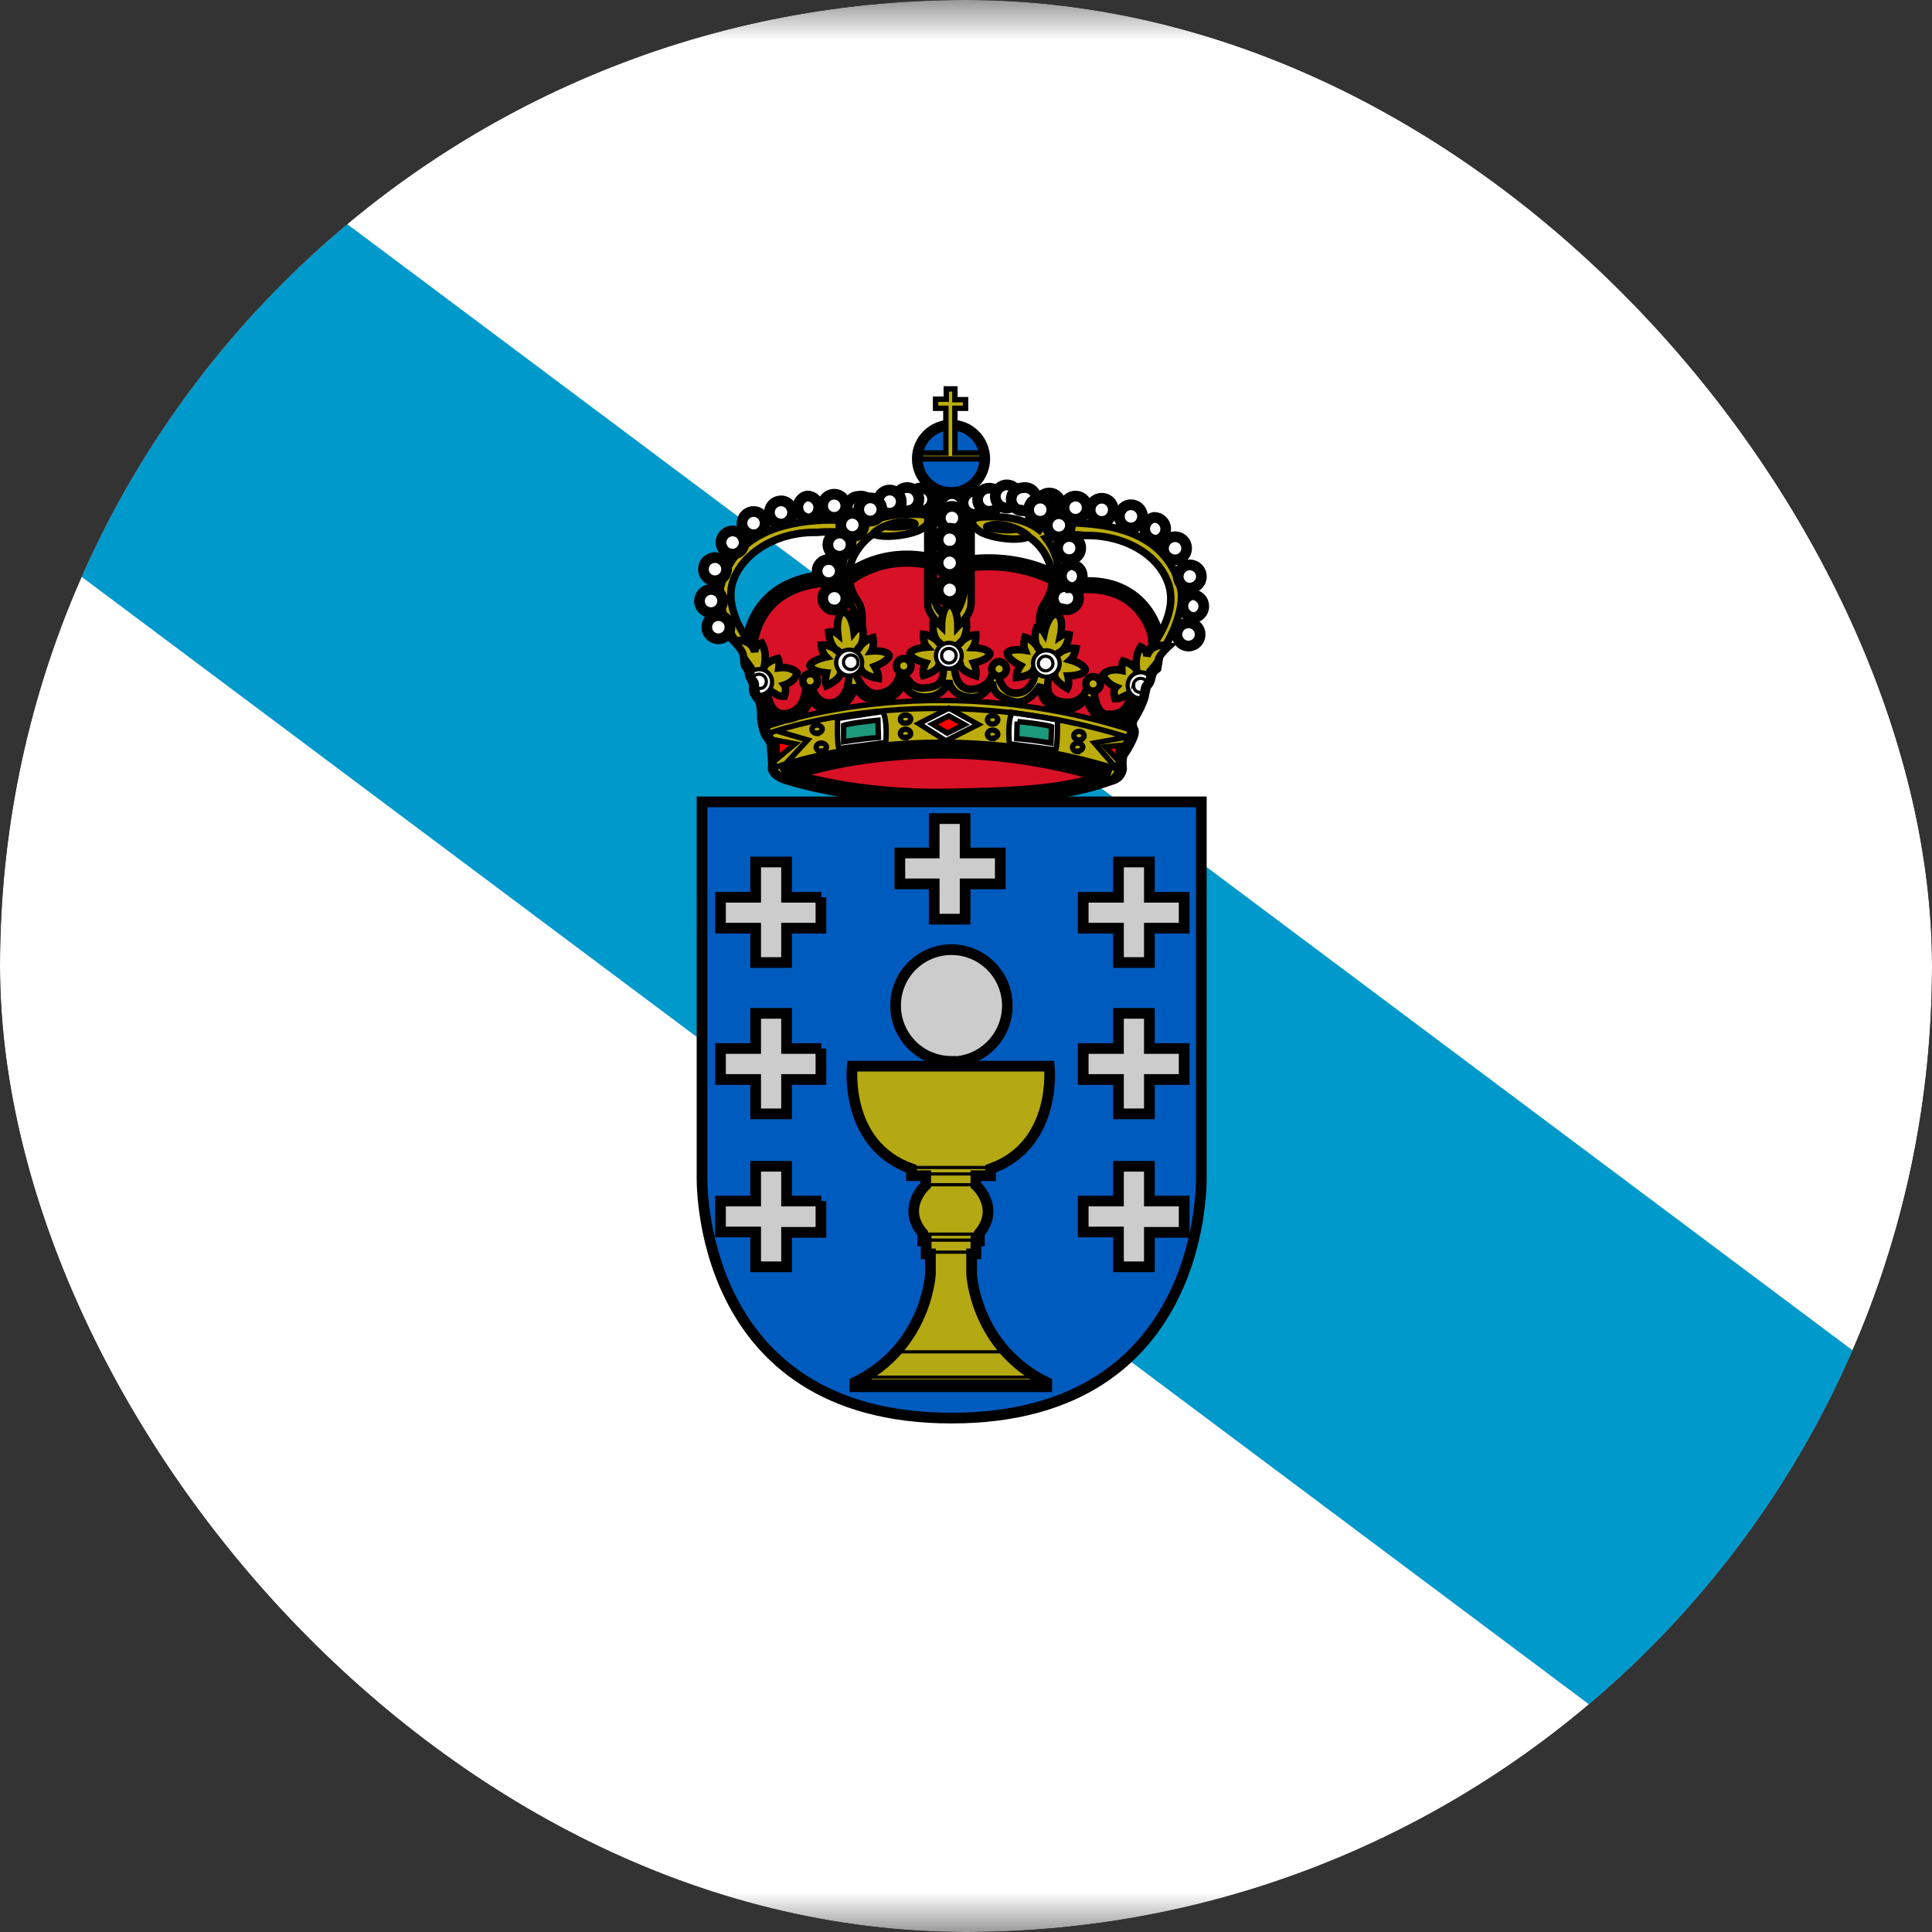 <svg width="24" height="24" viewBox="0 0 24 24" fill="none" xmlns="http://www.w3.org/2000/svg">
<rect x="0" y="0" width="24" height="24" fill="#333333" stroke="none"/>
<g clip-path="url(#clip0_69_6117)">
<g clip-path="url(#clip1_69_6117)">
<mask id="mask0_69_6117" style="mask-type:luminance" maskUnits="userSpaceOnUse" x="-4" y="0" width="32" height="24">
<path d="M28 0H-4V24H28V0Z" fill="white"/>
</mask>
<g mask="url(#mask0_69_6117)">
<path fill-rule="evenodd" clip-rule="evenodd" d="M-4 0H28V24H-4V0Z" fill="white"/>
<path d="M28 20.505L0.585 -0.005H-4V3.415L23.52 24H28V20.51" fill="#0099CC"/>
<path d="M11.821 17.614C8.621 17.614 8.721 14.6 8.721 14.6V9.959H14.921V14.6C14.921 14.6 15.031 17.614 11.821 17.614Z" fill="#005BBF"/>
<path d="M11.819 17.616C8.619 17.616 8.721 14.6 8.721 14.6V9.961H14.923V14.6C14.923 14.6 15.03 17.616 11.819 17.616Z" stroke="black" stroke-width="0.133"/>
<path d="M11.79 7.049C11.79 7.049 11.13 6.724 10.505 7.199C10.505 7.199 9.38 7.034 9.295 8.114C9.295 8.154 9.285 8.234 9.305 8.264C9.33 8.284 9.35 8.329 9.35 8.359C9.35 8.389 9.365 8.409 9.375 8.419C9.375 8.434 9.395 8.454 9.405 8.509C9.405 8.569 9.39 8.594 9.455 8.654C9.505 8.704 9.505 8.869 9.505 8.919C9.505 8.969 9.535 9.094 9.555 9.119C9.585 9.149 9.625 9.219 9.625 9.279C9.625 9.329 9.65 9.489 9.635 9.529C9.625 9.569 9.7 9.619 9.765 9.639C9.83 9.659 10.615 9.919 11.77 9.894C12.92 9.879 13.34 9.814 13.82 9.644C13.845 9.636 13.866 9.62 13.881 9.598C13.895 9.576 13.902 9.55 13.9 9.524C13.891 9.469 13.897 9.412 13.915 9.359C13.935 9.329 14.075 9.109 14.045 9.074C14.015 9.029 14.015 8.944 14.045 8.914C14.07 8.879 14.155 8.714 14.17 8.649C14.185 8.584 14.19 8.499 14.22 8.484C14.25 8.459 14.26 8.384 14.27 8.364C14.282 8.331 14.303 8.302 14.33 8.279C14.33 8.279 14.38 8.004 14.35 7.874C14.315 7.739 14.11 7.164 13.3 7.284C13.3 7.284 12.69 6.819 11.79 7.044" fill="#D81126"/>
<path d="M11.792 7.046C11.792 7.046 11.131 6.726 10.507 7.195C10.507 7.195 9.382 7.035 9.296 8.113C9.296 8.156 9.286 8.236 9.307 8.263C9.328 8.284 9.35 8.327 9.35 8.359C9.35 8.391 9.366 8.407 9.376 8.418C9.376 8.434 9.398 8.455 9.403 8.508C9.403 8.567 9.392 8.594 9.451 8.652C9.504 8.706 9.504 8.871 9.504 8.919C9.504 8.967 9.536 9.096 9.558 9.122C9.584 9.149 9.627 9.218 9.627 9.277C9.627 9.33 9.648 9.491 9.638 9.528C9.627 9.571 9.702 9.619 9.766 9.64C9.83 9.661 10.619 9.918 11.771 9.896C12.923 9.88 13.339 9.816 13.819 9.645C13.844 9.637 13.866 9.62 13.881 9.598C13.895 9.576 13.902 9.549 13.899 9.523C13.888 9.491 13.899 9.384 13.915 9.357C13.936 9.33 14.075 9.112 14.043 9.074C14.016 9.031 14.016 8.946 14.043 8.914C14.07 8.877 14.155 8.717 14.171 8.647C14.187 8.583 14.192 8.503 14.224 8.482C14.251 8.46 14.262 8.38 14.267 8.364C14.281 8.331 14.303 8.301 14.331 8.279C14.331 8.279 14.384 8.007 14.352 7.873C14.315 7.74 14.112 7.163 13.296 7.286C13.296 7.286 12.688 6.822 11.792 7.046Z" stroke="black" stroke-width="0.2"/>
<path d="M14.005 9.05C11.5 8.26 9.555 9.015 9.555 9.015C9.555 9.015 9.58 9.1 9.6 9.13C9.62 9.16 9.65 9.22 9.65 9.265V9.415C9.65 9.455 9.63 9.615 9.77 9.61C9.77 9.61 11.52 8.925 13.79 9.645C13.79 9.645 13.855 9.595 13.855 9.515C13.852 9.44 13.869 9.366 13.905 9.3C13.935 9.255 14.005 9.12 14.005 9.05Z" fill="#BCAC0B"/>
<path d="M11.68 13.245H10.585C10.585 13.245 10.48 14.22 11.325 14.52V14.605H11.5V14.725C11.5 14.725 11.19 15 11.46 15.325V15.415H11.505V15.575H11.555V15.825C11.555 15.825 11.515 16.735 10.62 17.175V17.225H13V17.175C12.105 16.74 12.065 15.825 12.065 15.825V15.575H12.115V15.415H12.165V15.32C12.425 15 12.115 14.72 12.115 14.72V14.605H12.3V14.52C13.135 14.22 13.03 13.245 13.03 13.245H11.675" fill="#C8B100" fill-opacity="0.9"/>
<path d="M11.681 13.244H10.587C10.587 13.244 10.48 14.221 11.323 14.52V14.605H11.499V14.723C11.499 14.723 11.19 15 11.462 15.32V15.416H11.505V15.576H11.558V15.827C11.558 15.827 11.515 16.735 10.619 17.173V17.226H13.003V17.173C12.113 16.74 12.07 15.827 12.07 15.827V15.576H12.123V15.416H12.166V15.32C12.432 15 12.123 14.723 12.123 14.723V14.605H12.305V14.52C13.142 14.221 13.035 13.244 13.035 13.244H11.681Z" stroke="black" stroke-width="0.133"/>
<path d="M11.285 14.503H12.336M11.322 14.583H12.304M11.504 14.717H12.117M11.461 15.331H12.16M11.498 15.405H12.117M11.498 15.555H12.112M11.125 16.793H12.485M10.741 17.108H12.874M10.661 17.156H12.954" stroke="black" stroke-width="0.04"/>
<path d="M11.82 13.19C11.917 13.198 12.014 13.186 12.105 13.155C12.197 13.123 12.281 13.073 12.353 13.008C12.424 12.942 12.481 12.862 12.52 12.774C12.559 12.685 12.579 12.589 12.579 12.492C12.579 12.395 12.559 12.3 12.52 12.211C12.481 12.122 12.424 12.042 12.353 11.977C12.281 11.911 12.197 11.861 12.105 11.83C12.014 11.799 11.917 11.787 11.82 11.795C11.636 11.795 11.459 11.868 11.329 11.998C11.198 12.129 11.125 12.305 11.125 12.49C11.125 12.674 11.198 12.851 11.329 12.981C11.459 13.111 11.636 13.185 11.82 13.185" fill="#CCCCCC"/>
<path d="M11.818 13.19C12.003 13.19 12.18 13.117 12.31 12.986C12.441 12.855 12.514 12.678 12.514 12.493C12.514 12.309 12.441 12.132 12.31 12.001C12.18 11.87 12.003 11.797 11.818 11.797C11.634 11.797 11.458 11.87 11.328 12C11.198 12.13 11.125 12.307 11.125 12.491C11.125 12.675 11.198 12.851 11.328 12.982C11.458 13.112 11.634 13.185 11.818 13.185V13.19Z" stroke="black" stroke-width="0.133"/>
<path d="M10.2 11.149H9.77V10.71H9.385V11.145H8.95V11.53H9.385V11.954H9.77V11.53H10.195V11.149" fill="#CCCCCC"/>
<path d="M10.203 11.146H9.771V10.708H9.387V11.146H8.95V11.53H9.387V11.957H9.771V11.53H10.198V11.146" stroke="black" stroke-width="0.133"/>
<path d="M14.71 11.149H14.275V10.71H13.9V11.145H13.45V11.53H13.89V11.954H14.27V11.53H14.705V11.149" fill="#CCCCCC"/>
<path d="M14.71 11.146H14.278V10.708H13.894V11.146H13.456V11.53H13.894V11.957H14.278V11.53H14.71V11.146Z" stroke="black" stroke-width="0.133"/>
<path d="M12.425 10.6H11.99V10.17H11.6V10.595H11.175V10.98H11.6V11.42H11.985V10.98H12.42V10.6" fill="#CCCCCC"/>
<path d="M12.426 10.596H11.989V10.169H11.605V10.596H11.178V10.98H11.605V11.418H11.989V10.98H12.426V10.596Z" stroke="black" stroke-width="0.133"/>
<path d="M10.2 13.024H9.77V12.585H9.385V13.024H8.95V13.409H9.385V13.835H9.77V13.409H10.195V13.024" fill="#CCCCCC"/>
<path d="M10.203 13.025H9.771V12.588H9.387V13.025H8.95V13.41H9.387V13.837H9.771V13.41H10.198V13.025" stroke="black" stroke-width="0.133"/>
<path d="M14.71 13.024H14.275V12.585H13.9V13.024H13.45V13.409H13.89V13.835H14.27V13.409H14.705V13.024" fill="#CCCCCC"/>
<path d="M14.71 13.025H14.278V12.588H13.894V13.025H13.456V13.41H13.894V13.837H14.278V13.41H14.71V13.025Z" stroke="black" stroke-width="0.133"/>
<path d="M10.2 14.919H9.77V14.489H9.385V14.919H8.95V15.304H9.385V15.734H9.77V15.309H10.195V14.919" fill="#CCCCCC"/>
<path d="M10.203 14.92H9.771V14.488H9.387V14.92H8.95V15.304H9.387V15.737H9.771V15.309H10.198V14.92" stroke="black" stroke-width="0.133"/>
<path d="M14.71 14.919H14.275V14.489H13.9V14.919H13.45V15.304H13.89V15.734H14.27V15.309H14.705V14.919" fill="#CCCCCC"/>
<path d="M14.71 14.92H14.278V14.488H13.894V14.92H13.456V15.304H13.894V15.737H14.278V15.309H14.71V14.92Z" stroke="black" stroke-width="0.133"/>
<path d="M11.815 6.12C11.927 6.12 12.034 6.076 12.112 5.997C12.191 5.918 12.235 5.811 12.235 5.7C12.235 5.588 12.191 5.482 12.112 5.403C12.034 5.324 11.927 5.28 11.815 5.28C11.704 5.28 11.597 5.324 11.518 5.403C11.44 5.482 11.395 5.588 11.395 5.7C11.395 5.811 11.44 5.918 11.518 5.997C11.597 6.076 11.704 6.12 11.815 6.12Z" fill="#005BBF"/>
<path d="M11.814 6.118C11.925 6.118 12.031 6.074 12.11 5.995C12.188 5.917 12.233 5.81 12.233 5.699C12.233 5.588 12.188 5.481 12.11 5.403C12.031 5.324 11.925 5.28 11.814 5.28C11.703 5.28 11.596 5.324 11.518 5.403C11.439 5.481 11.395 5.588 11.395 5.699C11.395 5.81 11.439 5.917 11.518 5.995C11.596 6.074 11.703 6.118 11.814 6.118Z" stroke="black" stroke-width="0.133"/>
<path d="M12.2 5.625H11.86V5.075H11.995V4.965H11.86V4.83H11.755V4.96H11.62V5.07H11.75V5.625H11.43V5.7H12.2V5.625Z" fill="#FFCC00"/>
<path d="M12.203 5.627H11.862V5.072H11.995V4.965H11.862V4.831H11.755V4.959H11.622V5.072H11.75V5.627H11.43V5.701H12.203V5.627Z" fill="#BCAC0B" stroke="black" stroke-width="0.067"/>
<path d="M10.145 6.614C10.145 6.614 10.454 6.579 10.63 6.649C10.63 6.649 10.43 6.884 10.47 7.189C10.478 7.302 10.512 7.411 10.569 7.509C10.629 7.615 10.652 7.738 10.634 7.859H10.694C10.694 7.859 10.749 7.609 10.655 7.469C10.597 7.391 10.562 7.298 10.553 7.201C10.544 7.104 10.562 7.007 10.604 6.919C10.704 6.719 10.85 6.634 10.85 6.634C11.053 6.682 11.267 6.657 11.454 6.564C11.555 6.494 11.604 6.394 11.425 6.389C11.235 6.379 10.925 6.384 10.714 6.544C10.714 6.544 10.604 6.414 10.044 6.474C9.485 6.539 9.085 6.774 8.955 7.279C8.89 7.539 9.13 8.079 9.35 8.204C9.35 8.204 9.345 8.119 9.365 8.054C9.365 8.054 8.99 7.634 9.1 7.244C9.215 6.859 9.665 6.604 10.145 6.614Z" fill="#FFCC00"/>
<path d="M10.144 6.614C10.144 6.614 10.453 6.582 10.629 6.651C10.629 6.651 10.426 6.886 10.469 7.19C10.49 7.35 10.522 7.43 10.57 7.51C10.613 7.58 10.661 7.74 10.634 7.863H10.693C10.693 7.863 10.752 7.606 10.656 7.468C10.598 7.39 10.562 7.297 10.552 7.2C10.543 7.103 10.56 7.006 10.602 6.918C10.704 6.715 10.848 6.635 10.848 6.635C11.008 6.699 11.36 6.635 11.456 6.566C11.557 6.496 11.605 6.395 11.424 6.389C11.237 6.379 10.928 6.384 10.714 6.544C10.714 6.544 10.602 6.416 10.042 6.475C9.482 6.539 9.082 6.779 8.954 7.281C8.89 7.537 9.13 8.076 9.349 8.204C9.349 8.204 9.344 8.119 9.365 8.055C9.365 8.055 8.992 7.633 9.098 7.243C9.216 6.859 9.664 6.603 10.144 6.614Z" fill="#BCAC0B" stroke="black" stroke-width="0.093"/>
<path d="M11.195 6.539C11.295 6.529 11.37 6.514 11.365 6.499C11.365 6.484 11.285 6.484 11.19 6.489C11.09 6.494 11.02 6.519 11.02 6.529C11.02 6.544 11.1 6.544 11.195 6.539Z" fill="white"/>
<path d="M10.843 6.63C10.949 6.523 11.184 6.459 11.317 6.486C11.445 6.518 11.291 6.534 11.248 6.539C11.205 6.539 11.12 6.555 10.992 6.539" stroke="black" stroke-width="0.093"/>
<path d="M13.475 6.65C13.475 6.65 13.175 6.615 12.99 6.685C13.082 6.805 13.138 6.949 13.149 7.1C13.161 7.251 13.128 7.402 13.055 7.535C13.005 7.62 12.96 7.775 12.985 7.895H12.935C12.935 7.895 12.87 7.645 12.97 7.5C13.027 7.422 13.062 7.33 13.07 7.234C13.079 7.138 13.062 7.042 13.02 6.955C12.969 6.839 12.885 6.74 12.78 6.67C12.615 6.735 12.26 6.67 12.165 6.6C12.065 6.53 12.015 6.435 12.205 6.42C12.385 6.41 12.7 6.42 12.91 6.58C12.91 6.58 13.02 6.45 13.585 6.515C14.135 6.57 14.545 6.815 14.665 7.315C14.73 7.565 14.495 8.11 14.275 8.235C14.275 8.235 14.275 8.15 14.26 8.085C14.26 8.085 14.635 7.67 14.525 7.285C14.41 6.89 13.965 6.64 13.475 6.65Z" fill="#FFCC00"/>
<path d="M13.478 6.652C13.478 6.652 13.174 6.614 12.992 6.684C13.085 6.804 13.141 6.949 13.152 7.101C13.163 7.253 13.13 7.405 13.056 7.538C13.008 7.618 12.96 7.773 12.987 7.895H12.934C12.934 7.895 12.87 7.644 12.971 7.5C13.027 7.422 13.061 7.331 13.07 7.235C13.078 7.139 13.061 7.043 13.019 6.956C12.968 6.839 12.885 6.739 12.779 6.668C12.614 6.737 12.262 6.668 12.166 6.598C12.07 6.529 12.016 6.433 12.203 6.422C12.384 6.411 12.699 6.417 12.912 6.582C12.912 6.582 13.019 6.449 13.584 6.513C14.139 6.572 14.544 6.812 14.667 7.314C14.731 7.57 14.496 8.109 14.278 8.237C14.278 8.237 14.278 8.152 14.262 8.088C14.262 8.088 14.635 7.671 14.523 7.281C14.411 6.892 13.963 6.641 13.478 6.652Z" fill="#BCAC0B" stroke="black" stroke-width="0.093"/>
<path d="M12.425 6.57C12.33 6.57 12.255 6.55 12.255 6.535C12.255 6.525 12.335 6.52 12.43 6.525C12.53 6.535 12.61 6.55 12.61 6.56C12.61 6.575 12.53 6.58 12.425 6.57Z" fill="white"/>
<path d="M12.779 6.662C12.672 6.561 12.437 6.491 12.309 6.524C12.176 6.55 12.331 6.566 12.373 6.572C12.421 6.572 12.507 6.593 12.635 6.572" stroke="black" stroke-width="0.093"/>
<path d="M11.525 6.3V7.5C11.515 7.615 11.671 7.785 11.78 7.83C11.78 7.83 12.05 7.745 12.065 7.5V6.25H11.976V7.335C11.976 7.44 11.9 7.645 11.796 7.675C11.796 7.675 11.605 7.645 11.595 7.335V6.28L11.525 6.31" fill="#FFCC00"/>
<path d="M11.525 6.305V7.495C11.515 7.613 11.669 7.778 11.781 7.826C11.781 7.826 12.048 7.741 12.064 7.495V6.241H11.973V7.33C11.973 7.436 11.899 7.639 11.797 7.671C11.797 7.671 11.605 7.639 11.595 7.33V6.273L11.525 6.305Z" fill="#BCAC0B" stroke="black" stroke-width="0.093"/>
<path d="M8.899 7.934C8.92 7.938 8.942 7.938 8.963 7.932C8.983 7.927 9.002 7.917 9.019 7.904C9.035 7.89 9.048 7.873 9.057 7.854C9.067 7.834 9.071 7.813 9.071 7.792C9.071 7.771 9.067 7.75 9.057 7.73C9.048 7.711 9.035 7.694 9.019 7.68C9.002 7.667 8.983 7.657 8.963 7.652C8.942 7.646 8.92 7.646 8.899 7.649C8.866 7.656 8.836 7.673 8.815 7.699C8.793 7.725 8.781 7.758 8.781 7.792C8.781 7.826 8.793 7.859 8.815 7.885C8.836 7.911 8.866 7.928 8.899 7.934Z" fill="white"/>
<path d="M8.896 7.933C8.917 7.937 8.938 7.936 8.959 7.931C8.98 7.926 8.999 7.916 9.015 7.902C9.032 7.889 9.045 7.872 9.054 7.853C9.063 7.833 9.068 7.812 9.068 7.791C9.068 7.77 9.063 7.749 9.054 7.73C9.045 7.71 9.032 7.693 9.015 7.68C8.999 7.666 8.98 7.657 8.959 7.651C8.938 7.646 8.917 7.646 8.896 7.65C8.863 7.656 8.834 7.674 8.813 7.699C8.791 7.725 8.78 7.758 8.78 7.791C8.78 7.825 8.791 7.857 8.813 7.883C8.834 7.909 8.863 7.926 8.896 7.933Z" stroke="black" stroke-width="0.133"/>
<path d="M8.806 7.605C8.827 7.611 8.85 7.612 8.872 7.608C8.893 7.603 8.914 7.594 8.932 7.58C8.949 7.567 8.964 7.549 8.973 7.529C8.983 7.51 8.988 7.488 8.988 7.465C8.988 7.443 8.983 7.421 8.973 7.401C8.964 7.381 8.949 7.364 8.932 7.35C8.914 7.337 8.893 7.327 8.872 7.323C8.85 7.319 8.827 7.32 8.806 7.325C8.775 7.334 8.748 7.352 8.728 7.377C8.709 7.402 8.698 7.433 8.698 7.465C8.698 7.497 8.709 7.528 8.728 7.553C8.748 7.579 8.775 7.597 8.806 7.605Z" fill="white"/>
<path d="M8.805 7.608C8.826 7.612 8.848 7.611 8.868 7.606C8.889 7.601 8.908 7.591 8.925 7.577C8.941 7.564 8.954 7.547 8.963 7.528C8.972 7.508 8.977 7.487 8.977 7.466C8.977 7.445 8.972 7.424 8.963 7.405C8.954 7.385 8.941 7.368 8.925 7.355C8.908 7.341 8.889 7.332 8.868 7.326C8.848 7.321 8.826 7.321 8.805 7.325C8.773 7.331 8.743 7.349 8.722 7.375C8.701 7.4 8.689 7.433 8.689 7.466C8.689 7.5 8.701 7.532 8.722 7.558C8.743 7.584 8.773 7.601 8.805 7.608Z" stroke="black" stroke-width="0.133"/>
<path d="M8.849 7.21C8.871 7.216 8.893 7.217 8.915 7.212C8.937 7.208 8.958 7.199 8.975 7.185C8.993 7.172 9.007 7.154 9.017 7.134C9.027 7.114 9.032 7.092 9.032 7.07C9.032 7.048 9.027 7.026 9.017 7.006C9.007 6.986 8.993 6.968 8.975 6.955C8.958 6.941 8.937 6.932 8.915 6.928C8.893 6.923 8.871 6.924 8.849 6.93C8.819 6.938 8.791 6.957 8.772 6.982C8.753 7.007 8.742 7.038 8.742 7.07C8.742 7.102 8.753 7.133 8.772 7.158C8.791 7.184 8.819 7.202 8.849 7.21Z" fill="white"/>
<path d="M8.854 7.212C8.875 7.216 8.896 7.216 8.917 7.21C8.937 7.205 8.957 7.195 8.973 7.182C8.989 7.168 9.003 7.151 9.012 7.132C9.021 7.113 9.026 7.092 9.026 7.071C9.026 7.049 9.021 7.028 9.012 7.009C9.003 6.99 8.989 6.973 8.973 6.959C8.957 6.946 8.937 6.936 8.917 6.931C8.896 6.926 8.875 6.925 8.854 6.929C8.821 6.936 8.792 6.953 8.77 6.979C8.749 7.005 8.738 7.037 8.738 7.071C8.738 7.104 8.749 7.136 8.77 7.162C8.792 7.188 8.821 7.206 8.854 7.212Z" stroke="black" stroke-width="0.133"/>
<path d="M9.07 6.88C9.091 6.886 9.114 6.887 9.136 6.883C9.157 6.878 9.178 6.869 9.196 6.856C9.213 6.842 9.228 6.825 9.238 6.805C9.247 6.785 9.253 6.763 9.253 6.74C9.253 6.718 9.247 6.696 9.238 6.676C9.228 6.656 9.213 6.639 9.196 6.625C9.178 6.612 9.157 6.603 9.136 6.598C9.114 6.594 9.091 6.595 9.07 6.6C9.039 6.609 9.012 6.627 8.992 6.652C8.973 6.678 8.962 6.709 8.962 6.74C8.962 6.772 8.973 6.803 8.992 6.829C9.012 6.854 9.039 6.872 9.07 6.88Z" fill="white"/>
<path d="M9.073 6.881C9.094 6.885 9.115 6.884 9.136 6.879C9.156 6.874 9.175 6.864 9.192 6.851C9.208 6.837 9.221 6.82 9.23 6.801C9.24 6.782 9.244 6.761 9.244 6.74C9.244 6.718 9.24 6.697 9.23 6.678C9.221 6.659 9.208 6.642 9.192 6.628C9.175 6.615 9.156 6.605 9.136 6.6C9.115 6.595 9.094 6.594 9.073 6.598C9.04 6.605 9.01 6.622 8.989 6.648C8.968 6.674 8.956 6.706 8.956 6.74C8.956 6.773 8.968 6.805 8.989 6.831C9.01 6.857 9.04 6.875 9.073 6.881Z" stroke="black" stroke-width="0.133"/>
<path d="M9.335 6.64C9.357 6.646 9.379 6.646 9.401 6.642C9.423 6.638 9.444 6.628 9.461 6.615C9.479 6.601 9.493 6.584 9.503 6.564C9.513 6.544 9.518 6.522 9.518 6.5C9.518 6.477 9.513 6.456 9.503 6.436C9.493 6.416 9.479 6.398 9.461 6.385C9.444 6.371 9.423 6.362 9.401 6.357C9.379 6.353 9.357 6.354 9.335 6.36C9.305 6.368 9.277 6.386 9.258 6.412C9.239 6.437 9.228 6.468 9.228 6.5C9.228 6.532 9.239 6.563 9.258 6.588C9.277 6.613 9.305 6.631 9.335 6.64Z" fill="white"/>
<path d="M9.334 6.64C9.354 6.644 9.376 6.644 9.397 6.639C9.417 6.633 9.436 6.624 9.453 6.61C9.469 6.597 9.482 6.58 9.491 6.56C9.5 6.541 9.505 6.52 9.505 6.499C9.505 6.478 9.5 6.457 9.491 6.437C9.482 6.418 9.469 6.401 9.453 6.388C9.436 6.374 9.417 6.364 9.397 6.359C9.376 6.354 9.354 6.353 9.334 6.357C9.301 6.364 9.271 6.381 9.25 6.407C9.229 6.433 9.217 6.465 9.217 6.499C9.217 6.532 9.229 6.565 9.25 6.59C9.271 6.616 9.301 6.634 9.334 6.64Z" stroke="black" stroke-width="0.133"/>
<path d="M9.674 6.505C9.696 6.511 9.718 6.512 9.74 6.508C9.762 6.503 9.783 6.494 9.8 6.481C9.818 6.467 9.832 6.45 9.842 6.43C9.852 6.41 9.857 6.388 9.857 6.365C9.857 6.343 9.852 6.321 9.842 6.301C9.832 6.281 9.818 6.264 9.8 6.25C9.783 6.237 9.762 6.228 9.74 6.223C9.718 6.219 9.696 6.22 9.674 6.225C9.644 6.234 9.616 6.252 9.597 6.277C9.578 6.303 9.567 6.334 9.567 6.365C9.567 6.397 9.578 6.428 9.597 6.454C9.616 6.479 9.644 6.497 9.674 6.505Z" fill="white"/>
<path d="M9.674 6.507C9.695 6.512 9.717 6.511 9.737 6.506C9.758 6.501 9.777 6.491 9.793 6.477C9.81 6.464 9.823 6.447 9.832 6.428C9.841 6.408 9.846 6.387 9.846 6.366C9.846 6.345 9.841 6.324 9.832 6.305C9.823 6.285 9.81 6.268 9.793 6.255C9.777 6.241 9.758 6.232 9.737 6.226C9.717 6.221 9.695 6.221 9.674 6.225C9.641 6.231 9.612 6.249 9.591 6.274C9.569 6.3 9.558 6.333 9.558 6.366C9.558 6.399 9.569 6.432 9.591 6.458C9.612 6.483 9.641 6.501 9.674 6.507Z" stroke="black" stroke-width="0.133"/>
<path d="M10.024 6.449C10.063 6.449 10.1 6.434 10.127 6.407C10.154 6.38 10.169 6.343 10.169 6.304C10.169 6.266 10.154 6.229 10.127 6.202C10.1 6.175 10.063 6.159 10.024 6.159C9.991 6.166 9.961 6.183 9.94 6.209C9.918 6.235 9.906 6.268 9.906 6.302C9.906 6.336 9.918 6.369 9.94 6.394C9.961 6.421 9.991 6.438 10.024 6.444" fill="white"/>
<path d="M10.027 6.449C10.066 6.449 10.102 6.434 10.129 6.407C10.156 6.38 10.171 6.343 10.171 6.305C10.171 6.267 10.156 6.23 10.129 6.203C10.102 6.176 10.066 6.161 10.027 6.161C9.995 6.167 9.965 6.185 9.944 6.211C9.923 6.237 9.911 6.269 9.911 6.302C9.911 6.336 9.923 6.368 9.944 6.394C9.965 6.42 9.995 6.437 10.027 6.444V6.449Z" stroke="black" stroke-width="0.133"/>
<path d="M10.365 6.425C10.386 6.429 10.408 6.428 10.428 6.423C10.449 6.417 10.468 6.408 10.484 6.394C10.501 6.38 10.514 6.363 10.523 6.344C10.532 6.325 10.537 6.304 10.537 6.282C10.537 6.261 10.532 6.24 10.523 6.221C10.514 6.202 10.501 6.184 10.484 6.171C10.468 6.157 10.449 6.147 10.428 6.142C10.408 6.137 10.386 6.136 10.365 6.14C10.332 6.146 10.302 6.164 10.28 6.19C10.259 6.216 10.247 6.249 10.247 6.282C10.247 6.316 10.259 6.349 10.28 6.375C10.302 6.401 10.332 6.419 10.365 6.425Z" fill="white"/>
<path d="M10.363 6.427C10.401 6.427 10.438 6.412 10.464 6.385C10.492 6.358 10.507 6.321 10.507 6.283C10.507 6.245 10.492 6.208 10.464 6.181C10.438 6.154 10.401 6.139 10.363 6.139C10.325 6.139 10.288 6.154 10.261 6.181C10.234 6.208 10.219 6.245 10.219 6.283C10.219 6.321 10.234 6.358 10.261 6.385C10.288 6.412 10.325 6.427 10.363 6.427Z" stroke="black" stroke-width="0.133"/>
<path d="M10.665 6.45C10.686 6.454 10.708 6.453 10.728 6.448C10.749 6.443 10.768 6.433 10.785 6.419C10.801 6.406 10.814 6.389 10.823 6.369C10.832 6.35 10.837 6.329 10.837 6.308C10.837 6.286 10.832 6.265 10.823 6.246C10.814 6.227 10.801 6.21 10.785 6.196C10.768 6.182 10.749 6.173 10.728 6.167C10.708 6.162 10.686 6.161 10.665 6.165C10.627 6.165 10.59 6.18 10.563 6.208C10.536 6.235 10.52 6.272 10.52 6.31C10.52 6.349 10.536 6.385 10.563 6.413C10.59 6.44 10.627 6.455 10.665 6.455" fill="white"/>
<path d="M10.667 6.448C10.688 6.452 10.71 6.452 10.73 6.446C10.751 6.441 10.77 6.432 10.787 6.418C10.803 6.404 10.816 6.387 10.825 6.368C10.834 6.349 10.839 6.328 10.839 6.307C10.839 6.285 10.834 6.264 10.825 6.245C10.816 6.226 10.803 6.209 10.787 6.195C10.77 6.182 10.751 6.172 10.73 6.167C10.71 6.162 10.688 6.161 10.667 6.165C10.629 6.165 10.593 6.18 10.566 6.208C10.539 6.235 10.523 6.271 10.523 6.309C10.523 6.348 10.539 6.384 10.566 6.411C10.593 6.438 10.629 6.454 10.667 6.454V6.448Z" stroke="black" stroke-width="0.133"/>
<path d="M11.52 6.34C11.541 6.345 11.564 6.346 11.586 6.342C11.607 6.338 11.628 6.328 11.646 6.315C11.663 6.301 11.678 6.284 11.688 6.264C11.697 6.244 11.703 6.222 11.703 6.2C11.703 6.177 11.697 6.155 11.688 6.136C11.678 6.116 11.663 6.098 11.646 6.085C11.628 6.071 11.607 6.062 11.586 6.057C11.564 6.053 11.541 6.054 11.52 6.06C11.489 6.068 11.462 6.086 11.442 6.112C11.423 6.137 11.412 6.168 11.412 6.2C11.412 6.232 11.423 6.263 11.442 6.288C11.462 6.313 11.489 6.331 11.52 6.34Z" fill="white"/>
<path d="M11.52 6.342C11.54 6.346 11.562 6.345 11.582 6.34C11.603 6.335 11.622 6.325 11.639 6.312C11.655 6.298 11.668 6.281 11.677 6.262C11.686 6.243 11.691 6.222 11.691 6.201C11.691 6.179 11.686 6.158 11.677 6.139C11.668 6.12 11.655 6.103 11.639 6.089C11.622 6.076 11.603 6.066 11.582 6.061C11.562 6.056 11.54 6.055 11.52 6.059C11.487 6.065 11.457 6.083 11.436 6.109C11.415 6.135 11.403 6.167 11.403 6.201C11.403 6.234 11.415 6.266 11.436 6.292C11.457 6.318 11.487 6.336 11.52 6.342Z" stroke="black" stroke-width="0.133"/>
<path d="M11.799 6.415C11.821 6.42 11.844 6.421 11.865 6.417C11.887 6.413 11.908 6.403 11.925 6.39C11.943 6.376 11.957 6.359 11.967 6.339C11.977 6.319 11.982 6.297 11.982 6.275C11.982 6.252 11.977 6.23 11.967 6.21C11.957 6.191 11.943 6.173 11.925 6.16C11.908 6.146 11.887 6.137 11.865 6.132C11.844 6.128 11.821 6.129 11.799 6.135C11.769 6.143 11.742 6.161 11.722 6.186C11.703 6.212 11.692 6.243 11.692 6.275C11.692 6.307 11.703 6.338 11.722 6.363C11.742 6.388 11.769 6.406 11.799 6.415Z" fill="white"/>
<path d="M11.798 6.417C11.819 6.421 11.84 6.42 11.861 6.415C11.881 6.41 11.9 6.4 11.917 6.387C11.933 6.373 11.946 6.356 11.956 6.337C11.965 6.318 11.969 6.297 11.969 6.275C11.969 6.254 11.965 6.233 11.956 6.214C11.946 6.195 11.933 6.178 11.917 6.164C11.9 6.151 11.881 6.141 11.861 6.136C11.84 6.131 11.819 6.13 11.798 6.134C11.765 6.14 11.735 6.158 11.714 6.184C11.693 6.21 11.681 6.242 11.681 6.275C11.681 6.309 11.693 6.341 11.714 6.367C11.735 6.393 11.765 6.411 11.798 6.417Z" stroke="black" stroke-width="0.133"/>
<path d="M11.8 7.474C11.838 7.474 11.875 7.459 11.902 7.432C11.929 7.405 11.945 7.368 11.945 7.329C11.945 7.291 11.929 7.254 11.902 7.227C11.875 7.2 11.838 7.184 11.8 7.184C11.761 7.184 11.724 7.2 11.697 7.227C11.67 7.254 11.655 7.291 11.655 7.329C11.655 7.368 11.67 7.405 11.697 7.432C11.724 7.459 11.761 7.474 11.8 7.474Z" fill="white"/>
<path d="M11.797 7.473C11.835 7.473 11.872 7.457 11.899 7.43C11.926 7.403 11.941 7.367 11.941 7.328C11.941 7.29 11.926 7.254 11.899 7.227C11.872 7.2 11.835 7.184 11.797 7.184C11.759 7.184 11.722 7.2 11.695 7.227C11.668 7.254 11.653 7.29 11.653 7.328C11.653 7.367 11.668 7.403 11.695 7.43C11.722 7.457 11.759 7.473 11.797 7.473Z" stroke="black" stroke-width="0.133"/>
<path d="M14.735 8.025C14.756 8.029 14.778 8.028 14.799 8.023C14.819 8.018 14.838 8.008 14.855 7.994C14.871 7.981 14.884 7.963 14.893 7.944C14.902 7.925 14.907 7.904 14.907 7.883C14.907 7.861 14.902 7.84 14.893 7.821C14.884 7.802 14.871 7.785 14.855 7.771C14.838 7.757 14.819 7.748 14.799 7.742C14.778 7.737 14.756 7.736 14.735 7.74C14.702 7.746 14.672 7.764 14.651 7.79C14.629 7.816 14.617 7.849 14.617 7.883C14.617 7.916 14.629 7.949 14.651 7.975C14.672 8.001 14.702 8.019 14.735 8.025Z" fill="white"/>
<path d="M14.737 8.023C14.758 8.027 14.779 8.027 14.8 8.021C14.82 8.016 14.839 8.006 14.856 7.993C14.872 7.979 14.886 7.962 14.895 7.943C14.904 7.924 14.908 7.903 14.908 7.882C14.908 7.86 14.904 7.839 14.895 7.82C14.886 7.801 14.872 7.784 14.856 7.77C14.839 7.757 14.82 7.747 14.8 7.742C14.779 7.737 14.758 7.736 14.737 7.74C14.704 7.747 14.674 7.764 14.653 7.79C14.632 7.816 14.62 7.848 14.62 7.882C14.62 7.915 14.632 7.947 14.653 7.973C14.674 7.999 14.704 8.017 14.737 8.023Z" stroke="black" stroke-width="0.133"/>
<path d="M14.81 7.675C14.831 7.679 14.853 7.678 14.873 7.673C14.894 7.667 14.913 7.658 14.93 7.644C14.946 7.63 14.959 7.613 14.968 7.594C14.977 7.575 14.982 7.554 14.982 7.532C14.982 7.511 14.977 7.49 14.968 7.471C14.959 7.452 14.946 7.434 14.93 7.421C14.913 7.407 14.894 7.397 14.873 7.392C14.853 7.387 14.831 7.386 14.81 7.39C14.78 7.398 14.752 7.416 14.733 7.442C14.714 7.467 14.703 7.498 14.703 7.53C14.703 7.562 14.714 7.593 14.733 7.618C14.752 7.643 14.78 7.662 14.81 7.67" fill="white"/>
<path d="M14.81 7.676C14.848 7.676 14.885 7.66 14.912 7.633C14.939 7.606 14.954 7.57 14.954 7.532C14.954 7.493 14.939 7.457 14.912 7.43C14.885 7.403 14.848 7.387 14.81 7.387C14.777 7.394 14.748 7.411 14.727 7.437C14.705 7.463 14.694 7.495 14.694 7.529C14.694 7.562 14.705 7.595 14.727 7.621C14.748 7.646 14.777 7.664 14.81 7.67V7.676Z" stroke="black" stroke-width="0.133"/>
<path d="M14.749 7.299C14.771 7.305 14.793 7.306 14.815 7.301C14.837 7.297 14.858 7.288 14.875 7.274C14.893 7.261 14.907 7.243 14.917 7.223C14.927 7.203 14.932 7.181 14.932 7.159C14.932 7.137 14.927 7.115 14.917 7.095C14.907 7.075 14.893 7.058 14.875 7.044C14.858 7.03 14.837 7.021 14.815 7.017C14.793 7.013 14.771 7.013 14.749 7.019C14.716 7.025 14.686 7.043 14.665 7.069C14.643 7.095 14.631 7.128 14.631 7.162C14.631 7.195 14.643 7.228 14.665 7.254C14.686 7.28 14.716 7.298 14.749 7.304" fill="white"/>
<path d="M14.752 7.303C14.773 7.307 14.795 7.306 14.815 7.301C14.836 7.296 14.855 7.286 14.871 7.273C14.888 7.259 14.901 7.242 14.91 7.223C14.919 7.204 14.924 7.183 14.924 7.161C14.924 7.14 14.919 7.119 14.91 7.1C14.901 7.081 14.888 7.064 14.871 7.05C14.855 7.037 14.836 7.027 14.815 7.022C14.795 7.017 14.773 7.016 14.752 7.02C14.72 7.026 14.69 7.044 14.669 7.07C14.648 7.096 14.636 7.128 14.636 7.161C14.636 7.195 14.648 7.227 14.669 7.253C14.69 7.279 14.72 7.297 14.752 7.303Z" stroke="black" stroke-width="0.133"/>
<path d="M14.599 6.955C14.62 6.959 14.642 6.958 14.663 6.953C14.683 6.947 14.702 6.937 14.719 6.924C14.735 6.91 14.748 6.893 14.758 6.874C14.767 6.855 14.771 6.834 14.771 6.812C14.771 6.791 14.767 6.77 14.758 6.751C14.748 6.731 14.735 6.714 14.719 6.701C14.702 6.687 14.683 6.677 14.663 6.672C14.642 6.667 14.62 6.666 14.599 6.67C14.566 6.676 14.536 6.694 14.515 6.72C14.493 6.746 14.481 6.778 14.481 6.812C14.481 6.846 14.493 6.879 14.515 6.905C14.536 6.931 14.566 6.948 14.599 6.955Z" fill="white"/>
<path d="M14.597 6.955C14.635 6.955 14.672 6.94 14.699 6.913C14.726 6.886 14.741 6.85 14.741 6.811C14.741 6.773 14.726 6.736 14.699 6.709C14.672 6.682 14.635 6.667 14.597 6.667C14.559 6.667 14.522 6.682 14.495 6.709C14.468 6.736 14.453 6.773 14.453 6.811C14.453 6.85 14.468 6.886 14.495 6.913C14.522 6.94 14.559 6.955 14.597 6.955Z" stroke="black" stroke-width="0.133"/>
<path d="M14.335 6.715C14.374 6.715 14.411 6.7 14.438 6.673C14.465 6.645 14.48 6.608 14.48 6.57C14.48 6.532 14.465 6.495 14.438 6.468C14.411 6.44 14.374 6.425 14.335 6.425C14.302 6.431 14.272 6.449 14.251 6.475C14.229 6.501 14.217 6.534 14.217 6.568C14.217 6.601 14.229 6.634 14.251 6.66C14.272 6.686 14.302 6.704 14.335 6.71" fill="white"/>
<path d="M14.337 6.715C14.375 6.715 14.412 6.7 14.438 6.673C14.466 6.646 14.481 6.609 14.481 6.571C14.481 6.532 14.466 6.496 14.438 6.469C14.412 6.442 14.375 6.427 14.337 6.427C14.304 6.433 14.274 6.451 14.253 6.476C14.232 6.502 14.22 6.535 14.22 6.568C14.22 6.601 14.232 6.634 14.253 6.66C14.274 6.685 14.304 6.703 14.337 6.709V6.715Z" stroke="black" stroke-width="0.133"/>
<path d="M14.02 6.555C14.041 6.561 14.064 6.562 14.086 6.558C14.107 6.553 14.128 6.544 14.146 6.53C14.163 6.517 14.178 6.499 14.188 6.479C14.197 6.459 14.203 6.438 14.203 6.415C14.203 6.393 14.197 6.371 14.188 6.351C14.178 6.331 14.163 6.314 14.146 6.3C14.128 6.287 14.107 6.277 14.086 6.273C14.064 6.269 14.041 6.269 14.02 6.275C13.989 6.284 13.962 6.302 13.942 6.327C13.923 6.352 13.912 6.383 13.912 6.415C13.912 6.447 13.923 6.478 13.942 6.503C13.962 6.529 13.989 6.547 14.02 6.555Z" fill="white"/>
<path d="M14.021 6.556C14.042 6.56 14.063 6.559 14.084 6.554C14.105 6.549 14.124 6.539 14.14 6.526C14.157 6.512 14.17 6.495 14.179 6.476C14.188 6.457 14.193 6.436 14.193 6.414C14.193 6.393 14.188 6.372 14.179 6.353C14.17 6.334 14.157 6.317 14.14 6.303C14.124 6.29 14.105 6.28 14.084 6.275C14.063 6.269 14.042 6.269 14.021 6.273C13.988 6.279 13.959 6.297 13.938 6.323C13.916 6.349 13.905 6.381 13.905 6.414C13.905 6.448 13.916 6.48 13.938 6.506C13.959 6.532 13.988 6.549 14.021 6.556Z" stroke="black" stroke-width="0.133"/>
<path d="M13.66 6.474C13.682 6.48 13.704 6.481 13.726 6.476C13.748 6.472 13.769 6.463 13.786 6.449C13.804 6.436 13.818 6.418 13.828 6.398C13.838 6.378 13.843 6.356 13.843 6.334C13.843 6.312 13.838 6.29 13.828 6.27C13.818 6.25 13.804 6.233 13.786 6.219C13.769 6.206 13.748 6.196 13.726 6.192C13.704 6.188 13.682 6.188 13.66 6.194C13.63 6.203 13.602 6.221 13.583 6.246C13.564 6.271 13.553 6.302 13.553 6.334C13.553 6.366 13.564 6.397 13.583 6.422C13.602 6.448 13.63 6.466 13.66 6.474Z" fill="white"/>
<path d="M13.659 6.475C13.679 6.479 13.701 6.478 13.722 6.473C13.742 6.468 13.761 6.458 13.778 6.445C13.794 6.431 13.807 6.414 13.816 6.395C13.825 6.376 13.83 6.355 13.83 6.333C13.83 6.312 13.825 6.291 13.816 6.272C13.807 6.253 13.794 6.236 13.778 6.222C13.761 6.209 13.742 6.199 13.722 6.194C13.701 6.188 13.679 6.188 13.659 6.192C13.626 6.198 13.596 6.216 13.575 6.242C13.554 6.268 13.542 6.3 13.542 6.333C13.542 6.367 13.554 6.399 13.575 6.425C13.596 6.451 13.626 6.468 13.659 6.475Z" stroke="black" stroke-width="0.133"/>
<path d="M13.335 6.45C13.356 6.454 13.378 6.453 13.399 6.448C13.419 6.443 13.438 6.433 13.455 6.419C13.471 6.406 13.484 6.389 13.493 6.369C13.502 6.35 13.507 6.329 13.507 6.308C13.507 6.286 13.502 6.265 13.493 6.246C13.484 6.227 13.471 6.21 13.455 6.196C13.438 6.182 13.419 6.173 13.399 6.167C13.378 6.162 13.356 6.161 13.335 6.165C13.302 6.171 13.272 6.189 13.251 6.215C13.229 6.241 13.217 6.274 13.217 6.308C13.217 6.341 13.229 6.374 13.251 6.4C13.272 6.426 13.302 6.444 13.335 6.45Z" fill="white"/>
<path d="M13.334 6.448C13.354 6.452 13.376 6.452 13.397 6.446C13.417 6.441 13.436 6.432 13.453 6.418C13.469 6.404 13.482 6.387 13.491 6.368C13.501 6.349 13.505 6.328 13.505 6.307C13.505 6.285 13.501 6.264 13.491 6.245C13.482 6.226 13.469 6.209 13.453 6.195C13.436 6.182 13.417 6.172 13.397 6.167C13.376 6.162 13.354 6.161 13.334 6.165C13.301 6.172 13.271 6.189 13.25 6.215C13.229 6.241 13.217 6.273 13.217 6.307C13.217 6.34 13.229 6.373 13.25 6.398C13.271 6.424 13.301 6.442 13.334 6.448Z" stroke="black" stroke-width="0.133"/>
<path d="M13.035 6.409C13.056 6.413 13.078 6.413 13.098 6.407C13.119 6.402 13.138 6.392 13.155 6.378C13.171 6.365 13.184 6.348 13.193 6.328C13.203 6.309 13.207 6.288 13.207 6.267C13.207 6.246 13.203 6.224 13.193 6.205C13.184 6.186 13.171 6.169 13.155 6.155C13.138 6.142 13.119 6.132 13.098 6.126C13.078 6.121 13.056 6.12 13.035 6.124C13.002 6.131 12.972 6.148 12.951 6.174C12.929 6.2 12.917 6.233 12.917 6.267C12.917 6.301 12.929 6.333 12.951 6.359C12.972 6.385 13.002 6.403 13.035 6.409Z" fill="white"/>
<path d="M13.035 6.412C13.073 6.412 13.109 6.397 13.136 6.37C13.163 6.343 13.179 6.306 13.179 6.268C13.179 6.229 13.163 6.193 13.136 6.166C13.109 6.139 13.073 6.124 13.035 6.124C12.996 6.124 12.96 6.139 12.933 6.166C12.906 6.193 12.891 6.229 12.891 6.268C12.891 6.306 12.906 6.343 12.933 6.37C12.96 6.397 12.996 6.412 13.035 6.412Z" stroke="black" stroke-width="0.133"/>
<path d="M13.225 7.57C13.246 7.574 13.267 7.574 13.288 7.568C13.308 7.563 13.328 7.553 13.344 7.54C13.361 7.526 13.374 7.509 13.383 7.49C13.392 7.47 13.396 7.449 13.396 7.428C13.396 7.407 13.392 7.386 13.383 7.366C13.374 7.347 13.361 7.33 13.344 7.316C13.328 7.303 13.308 7.293 13.288 7.288C13.267 7.282 13.246 7.282 13.225 7.285C13.186 7.285 13.149 7.301 13.122 7.328C13.095 7.355 13.08 7.392 13.08 7.43C13.08 7.469 13.095 7.506 13.122 7.533C13.149 7.56 13.186 7.575 13.225 7.575" fill="white"/>
<path d="M13.227 7.57C13.248 7.574 13.269 7.573 13.29 7.568C13.31 7.563 13.33 7.553 13.346 7.54C13.362 7.526 13.376 7.509 13.385 7.49C13.394 7.471 13.398 7.45 13.398 7.429C13.398 7.407 13.394 7.386 13.385 7.367C13.376 7.348 13.362 7.331 13.346 7.317C13.33 7.304 13.31 7.294 13.29 7.289C13.269 7.284 13.248 7.283 13.227 7.287C13.189 7.287 13.152 7.302 13.125 7.329C13.098 7.356 13.083 7.393 13.083 7.431C13.083 7.469 13.098 7.506 13.125 7.533C13.152 7.56 13.189 7.575 13.227 7.575V7.57Z" stroke="black" stroke-width="0.133"/>
<path d="M13.299 7.3C13.32 7.304 13.342 7.303 13.363 7.298C13.383 7.292 13.402 7.283 13.419 7.269C13.435 7.255 13.448 7.238 13.457 7.219C13.467 7.2 13.471 7.179 13.471 7.157C13.471 7.136 13.467 7.115 13.457 7.096C13.448 7.077 13.435 7.059 13.419 7.046C13.402 7.032 13.383 7.022 13.363 7.017C13.342 7.012 13.32 7.011 13.299 7.015C13.269 7.023 13.242 7.041 13.222 7.067C13.203 7.092 13.192 7.123 13.192 7.155C13.192 7.187 13.203 7.218 13.222 7.243C13.242 7.268 13.269 7.287 13.299 7.295" fill="white"/>
<path d="M13.301 7.302C13.339 7.302 13.376 7.287 13.403 7.26C13.43 7.233 13.445 7.196 13.445 7.158C13.445 7.12 13.43 7.083 13.403 7.056C13.376 7.029 13.339 7.014 13.301 7.014C13.268 7.021 13.239 7.038 13.217 7.064C13.196 7.09 13.184 7.122 13.184 7.156C13.184 7.189 13.196 7.221 13.217 7.247C13.239 7.273 13.268 7.291 13.301 7.297V7.302Z" stroke="black" stroke-width="0.133"/>
<path d="M12.104 6.39C12.143 6.39 12.18 6.375 12.207 6.348C12.234 6.32 12.249 6.284 12.249 6.245C12.249 6.207 12.234 6.17 12.207 6.143C12.18 6.115 12.143 6.1 12.104 6.1C12.066 6.1 12.029 6.115 12.002 6.143C11.975 6.17 11.959 6.207 11.959 6.245C11.959 6.284 11.975 6.32 12.002 6.348C12.029 6.375 12.066 6.39 12.104 6.39Z" fill="white"/>
<path d="M12.107 6.39C12.145 6.39 12.181 6.375 12.208 6.348C12.235 6.321 12.251 6.284 12.251 6.246C12.251 6.207 12.235 6.171 12.208 6.144C12.181 6.117 12.145 6.102 12.107 6.102C12.068 6.102 12.032 6.117 12.005 6.144C11.978 6.171 11.963 6.207 11.963 6.246C11.963 6.284 11.978 6.321 12.005 6.348C12.032 6.375 12.068 6.39 12.107 6.39Z" stroke="black" stroke-width="0.133"/>
<path d="M11.415 6.35C11.436 6.354 11.458 6.353 11.478 6.348C11.499 6.343 11.518 6.333 11.534 6.319C11.551 6.306 11.564 6.288 11.573 6.269C11.582 6.25 11.587 6.229 11.587 6.207C11.587 6.186 11.582 6.165 11.573 6.146C11.564 6.127 11.551 6.109 11.534 6.096C11.518 6.082 11.499 6.072 11.478 6.067C11.458 6.062 11.436 6.061 11.415 6.065C11.384 6.073 11.357 6.092 11.338 6.117C11.318 6.142 11.308 6.173 11.308 6.205C11.308 6.237 11.318 6.268 11.338 6.293C11.357 6.318 11.384 6.337 11.415 6.345" fill="white"/>
<path d="M11.413 6.347C11.434 6.351 11.456 6.35 11.476 6.345C11.497 6.34 11.516 6.33 11.532 6.316C11.549 6.303 11.562 6.286 11.571 6.267C11.58 6.247 11.585 6.226 11.585 6.205C11.585 6.184 11.58 6.163 11.571 6.144C11.562 6.124 11.549 6.107 11.532 6.094C11.516 6.08 11.497 6.071 11.476 6.065C11.456 6.06 11.434 6.06 11.413 6.064C11.38 6.07 11.351 6.088 11.33 6.114C11.309 6.139 11.297 6.172 11.297 6.205C11.297 6.239 11.309 6.271 11.33 6.297C11.351 6.323 11.38 6.34 11.413 6.347Z" stroke="black" stroke-width="0.133"/>
<path d="M11.245 6.34C11.266 6.345 11.289 6.346 11.311 6.342C11.332 6.338 11.353 6.328 11.371 6.315C11.388 6.301 11.403 6.284 11.412 6.264C11.422 6.244 11.428 6.222 11.428 6.2C11.428 6.177 11.422 6.155 11.412 6.136C11.403 6.116 11.388 6.098 11.371 6.085C11.353 6.071 11.332 6.062 11.311 6.057C11.289 6.053 11.266 6.054 11.245 6.06C11.214 6.068 11.187 6.086 11.167 6.112C11.148 6.137 11.137 6.168 11.137 6.2C11.137 6.232 11.148 6.263 11.167 6.288C11.187 6.313 11.214 6.331 11.245 6.34Z" fill="white"/>
<path d="M11.243 6.342C11.264 6.346 11.285 6.345 11.306 6.34C11.326 6.335 11.346 6.325 11.362 6.312C11.379 6.298 11.392 6.281 11.401 6.262C11.41 6.243 11.415 6.222 11.415 6.201C11.415 6.179 11.41 6.158 11.401 6.139C11.392 6.12 11.379 6.103 11.362 6.089C11.346 6.076 11.326 6.066 11.306 6.061C11.285 6.056 11.264 6.055 11.243 6.059C11.21 6.065 11.181 6.083 11.159 6.109C11.138 6.135 11.127 6.167 11.127 6.201C11.127 6.234 11.138 6.266 11.159 6.292C11.181 6.318 11.21 6.336 11.243 6.342Z" stroke="black" stroke-width="0.133"/>
<path d="M10.335 7.575C10.356 7.579 10.378 7.578 10.399 7.573C10.419 7.568 10.438 7.558 10.455 7.544C10.471 7.531 10.484 7.514 10.493 7.494C10.502 7.475 10.507 7.454 10.507 7.433C10.507 7.411 10.502 7.39 10.493 7.371C10.484 7.352 10.471 7.335 10.455 7.321C10.438 7.307 10.419 7.298 10.399 7.292C10.378 7.287 10.356 7.286 10.335 7.29C10.302 7.296 10.272 7.314 10.251 7.34C10.229 7.366 10.217 7.399 10.217 7.433C10.217 7.466 10.229 7.499 10.251 7.525C10.272 7.551 10.302 7.569 10.335 7.575Z" fill="white"/>
<path d="M10.337 7.575C10.358 7.579 10.379 7.578 10.4 7.573C10.42 7.568 10.44 7.558 10.456 7.544C10.472 7.531 10.486 7.514 10.495 7.495C10.504 7.475 10.508 7.454 10.508 7.433C10.508 7.412 10.504 7.391 10.495 7.372C10.486 7.352 10.472 7.335 10.456 7.322C10.44 7.308 10.42 7.299 10.4 7.293C10.379 7.288 10.358 7.288 10.337 7.292C10.304 7.298 10.274 7.316 10.253 7.342C10.232 7.367 10.22 7.4 10.22 7.433C10.22 7.467 10.232 7.499 10.253 7.525C10.274 7.551 10.304 7.568 10.337 7.575Z" stroke="black" stroke-width="0.133"/>
<path d="M10.295 7.24C10.333 7.24 10.37 7.225 10.398 7.197C10.425 7.17 10.44 7.133 10.44 7.095C10.44 7.057 10.425 7.02 10.398 6.992C10.37 6.965 10.333 6.95 10.295 6.95C10.257 6.95 10.22 6.965 10.193 6.992C10.165 7.02 10.15 7.057 10.15 7.095C10.15 7.133 10.165 7.17 10.193 7.197C10.22 7.225 10.257 7.24 10.295 7.24Z" fill="white"/>
<path d="M10.294 7.238C10.332 7.238 10.369 7.223 10.396 7.196C10.423 7.169 10.438 7.132 10.438 7.094C10.438 7.056 10.423 7.019 10.396 6.992C10.369 6.965 10.332 6.95 10.294 6.95C10.256 6.95 10.219 6.965 10.192 6.992C10.165 7.019 10.15 7.056 10.15 7.094C10.15 7.132 10.165 7.169 10.192 7.196C10.219 7.223 10.256 7.238 10.294 7.238Z" stroke="black" stroke-width="0.133"/>
<path d="M10.399 6.909C10.42 6.913 10.442 6.913 10.463 6.907C10.483 6.902 10.502 6.892 10.519 6.878C10.535 6.865 10.549 6.848 10.557 6.828C10.567 6.809 10.571 6.788 10.571 6.767C10.571 6.746 10.567 6.724 10.557 6.705C10.549 6.686 10.535 6.669 10.519 6.655C10.502 6.642 10.483 6.632 10.463 6.626C10.442 6.621 10.42 6.62 10.399 6.624C10.366 6.631 10.336 6.648 10.315 6.674C10.293 6.7 10.281 6.733 10.281 6.767C10.281 6.801 10.293 6.833 10.315 6.859C10.336 6.885 10.366 6.903 10.399 6.909Z" fill="white"/>
<path d="M10.401 6.907C10.422 6.911 10.443 6.911 10.464 6.906C10.484 6.9 10.504 6.891 10.52 6.877C10.536 6.864 10.55 6.847 10.559 6.827C10.568 6.808 10.572 6.787 10.572 6.766C10.572 6.745 10.568 6.724 10.559 6.704C10.55 6.685 10.536 6.668 10.52 6.655C10.504 6.641 10.484 6.631 10.464 6.626C10.443 6.621 10.422 6.62 10.401 6.625C10.368 6.631 10.338 6.649 10.317 6.674C10.296 6.7 10.284 6.732 10.284 6.766C10.284 6.799 10.296 6.832 10.317 6.858C10.338 6.883 10.368 6.901 10.401 6.907Z" stroke="black" stroke-width="0.133"/>
<path d="M11.024 6.375C11.045 6.379 11.067 6.378 11.088 6.373C11.108 6.368 11.127 6.358 11.144 6.344C11.16 6.331 11.174 6.314 11.182 6.294C11.192 6.275 11.196 6.254 11.196 6.233C11.196 6.211 11.192 6.19 11.182 6.171C11.174 6.152 11.16 6.135 11.144 6.121C11.127 6.107 11.108 6.098 11.088 6.092C11.067 6.087 11.045 6.086 11.024 6.09C10.991 6.096 10.961 6.114 10.94 6.14C10.918 6.166 10.906 6.199 10.906 6.233C10.906 6.266 10.918 6.299 10.94 6.325C10.961 6.351 10.991 6.369 11.024 6.375Z" fill="white"/>
<path d="M11.024 6.373C11.045 6.377 11.067 6.377 11.087 6.371C11.108 6.366 11.127 6.357 11.143 6.343C11.16 6.33 11.173 6.313 11.182 6.293C11.191 6.274 11.196 6.253 11.196 6.232C11.196 6.211 11.191 6.19 11.182 6.17C11.173 6.151 11.16 6.134 11.143 6.121C11.127 6.107 11.108 6.097 11.087 6.092C11.067 6.087 11.045 6.086 11.024 6.09C10.991 6.097 10.962 6.114 10.941 6.14C10.919 6.166 10.908 6.198 10.908 6.232C10.908 6.265 10.919 6.298 10.941 6.323C10.962 6.349 10.991 6.367 11.024 6.373Z" stroke="black" stroke-width="0.133"/>
<path d="M10.785 6.47C10.806 6.474 10.828 6.474 10.848 6.468C10.869 6.463 10.888 6.453 10.905 6.439C10.921 6.426 10.934 6.409 10.943 6.39C10.953 6.37 10.957 6.349 10.957 6.328C10.957 6.307 10.953 6.285 10.943 6.266C10.934 6.247 10.921 6.23 10.905 6.216C10.888 6.203 10.869 6.193 10.848 6.188C10.828 6.182 10.806 6.181 10.785 6.185C10.752 6.192 10.722 6.209 10.701 6.235C10.679 6.261 10.667 6.294 10.667 6.328C10.667 6.362 10.679 6.394 10.701 6.42C10.722 6.446 10.752 6.464 10.785 6.47Z" fill="white"/>
<path d="M10.784 6.47C10.804 6.474 10.826 6.473 10.847 6.468C10.867 6.463 10.886 6.453 10.903 6.44C10.919 6.426 10.932 6.409 10.941 6.39C10.95 6.371 10.955 6.35 10.955 6.328C10.955 6.307 10.95 6.286 10.941 6.267C10.932 6.248 10.919 6.231 10.903 6.217C10.886 6.204 10.867 6.194 10.847 6.189C10.826 6.184 10.804 6.183 10.784 6.187C10.751 6.193 10.721 6.211 10.7 6.237C10.679 6.263 10.667 6.295 10.667 6.328C10.667 6.362 10.679 6.394 10.7 6.42C10.721 6.446 10.751 6.464 10.784 6.47Z" stroke="black" stroke-width="0.133"/>
<path d="M10.56 6.66C10.582 6.666 10.604 6.667 10.626 6.662C10.648 6.658 10.669 6.649 10.686 6.635C10.704 6.622 10.718 6.604 10.728 6.584C10.738 6.564 10.743 6.542 10.743 6.52C10.743 6.498 10.738 6.476 10.728 6.456C10.718 6.436 10.704 6.418 10.686 6.405C10.669 6.391 10.648 6.382 10.626 6.378C10.604 6.373 10.582 6.374 10.56 6.38C10.53 6.388 10.502 6.407 10.483 6.432C10.464 6.457 10.453 6.488 10.453 6.52C10.453 6.552 10.464 6.583 10.483 6.608C10.502 6.633 10.53 6.652 10.56 6.66Z" fill="white"/>
<path d="M10.56 6.662C10.581 6.666 10.602 6.666 10.623 6.661C10.644 6.655 10.663 6.646 10.679 6.632C10.696 6.619 10.709 6.602 10.718 6.582C10.727 6.563 10.732 6.542 10.732 6.521C10.732 6.5 10.727 6.479 10.718 6.459C10.709 6.44 10.696 6.423 10.679 6.41C10.663 6.396 10.644 6.386 10.623 6.381C10.602 6.376 10.581 6.375 10.56 6.379C10.527 6.386 10.498 6.403 10.477 6.429C10.455 6.455 10.444 6.487 10.444 6.521C10.444 6.554 10.455 6.587 10.477 6.612C10.498 6.638 10.527 6.656 10.56 6.662Z" stroke="black" stroke-width="0.133"/>
<path d="M11.799 6.574C11.821 6.58 11.844 6.581 11.865 6.576C11.887 6.572 11.908 6.563 11.925 6.549C11.943 6.536 11.957 6.518 11.967 6.498C11.977 6.478 11.982 6.456 11.982 6.434C11.982 6.412 11.977 6.39 11.967 6.37C11.957 6.35 11.943 6.332 11.925 6.319C11.908 6.305 11.887 6.296 11.865 6.292C11.844 6.287 11.821 6.288 11.799 6.294C11.769 6.302 11.742 6.321 11.722 6.346C11.703 6.371 11.692 6.402 11.692 6.434C11.692 6.466 11.703 6.497 11.722 6.522C11.742 6.548 11.769 6.566 11.799 6.574Z" fill="white"/>
<path d="M11.798 6.576C11.819 6.58 11.84 6.58 11.861 6.575C11.881 6.569 11.9 6.56 11.917 6.546C11.933 6.533 11.946 6.516 11.956 6.496C11.965 6.477 11.969 6.456 11.969 6.435C11.969 6.414 11.965 6.393 11.956 6.373C11.946 6.354 11.933 6.337 11.917 6.324C11.9 6.31 11.881 6.3 11.861 6.295C11.84 6.29 11.819 6.289 11.798 6.293C11.765 6.3 11.735 6.317 11.714 6.343C11.693 6.369 11.681 6.401 11.681 6.435C11.681 6.468 11.693 6.501 11.714 6.527C11.735 6.552 11.765 6.57 11.798 6.576Z" stroke="black" stroke-width="0.133"/>
<path d="M11.8 6.849C11.838 6.849 11.875 6.834 11.902 6.807C11.929 6.78 11.945 6.743 11.945 6.704C11.945 6.666 11.929 6.629 11.902 6.602C11.875 6.575 11.838 6.559 11.8 6.559C11.761 6.559 11.724 6.575 11.697 6.602C11.67 6.629 11.655 6.666 11.655 6.704C11.655 6.743 11.67 6.78 11.697 6.807C11.724 6.834 11.761 6.849 11.8 6.849Z" fill="white"/>
<path d="M11.797 6.849C11.835 6.849 11.872 6.834 11.899 6.807C11.926 6.78 11.941 6.743 11.941 6.705C11.941 6.667 11.926 6.63 11.899 6.603C11.872 6.576 11.835 6.561 11.797 6.561C11.759 6.561 11.722 6.576 11.695 6.603C11.668 6.63 11.653 6.667 11.653 6.705C11.653 6.743 11.668 6.78 11.695 6.807C11.722 6.834 11.759 6.849 11.797 6.849Z" stroke="black" stroke-width="0.133"/>
<path d="M11.799 7.134C11.82 7.138 11.842 7.138 11.863 7.132C11.883 7.127 11.902 7.117 11.919 7.104C11.935 7.09 11.948 7.073 11.957 7.054C11.967 7.034 11.971 7.013 11.971 6.992C11.971 6.971 11.967 6.95 11.957 6.93C11.948 6.911 11.935 6.894 11.919 6.88C11.902 6.867 11.883 6.857 11.863 6.852C11.842 6.846 11.82 6.845 11.799 6.849C11.766 6.856 11.736 6.873 11.715 6.899C11.693 6.925 11.681 6.958 11.681 6.992C11.681 7.026 11.693 7.058 11.715 7.084C11.736 7.111 11.766 7.128 11.799 7.134Z" fill="white"/>
<path d="M11.797 7.137C11.835 7.137 11.872 7.121 11.899 7.094C11.926 7.067 11.941 7.031 11.941 6.993C11.941 6.954 11.926 6.918 11.899 6.891C11.872 6.864 11.835 6.848 11.797 6.848C11.759 6.848 11.722 6.864 11.695 6.891C11.668 6.918 11.653 6.954 11.653 6.993C11.653 7.031 11.668 7.067 11.695 7.094C11.722 7.121 11.759 7.137 11.797 7.137Z" stroke="black" stroke-width="0.133"/>
<path d="M12.29 6.35C12.311 6.354 12.333 6.353 12.353 6.348C12.374 6.343 12.393 6.333 12.41 6.319C12.426 6.306 12.439 6.288 12.448 6.269C12.457 6.25 12.462 6.229 12.462 6.207C12.462 6.186 12.457 6.165 12.448 6.146C12.439 6.127 12.426 6.109 12.41 6.096C12.393 6.082 12.374 6.072 12.353 6.067C12.333 6.062 12.311 6.061 12.29 6.065C12.252 6.065 12.215 6.08 12.188 6.107C12.161 6.135 12.145 6.172 12.145 6.21C12.145 6.248 12.161 6.285 12.188 6.313C12.215 6.34 12.252 6.355 12.29 6.355" fill="white"/>
<path d="M12.288 6.352C12.326 6.352 12.363 6.337 12.39 6.31C12.417 6.283 12.432 6.247 12.432 6.208C12.432 6.17 12.417 6.133 12.39 6.106C12.363 6.079 12.326 6.064 12.288 6.064C12.25 6.064 12.213 6.079 12.186 6.106C12.159 6.133 12.144 6.17 12.144 6.208C12.144 6.247 12.159 6.283 12.186 6.31C12.213 6.337 12.25 6.352 12.288 6.352Z" stroke="black" stroke-width="0.133"/>
<path d="M12.481 6.309C12.502 6.313 12.523 6.313 12.544 6.307C12.565 6.302 12.584 6.292 12.6 6.279C12.617 6.265 12.63 6.248 12.639 6.229C12.648 6.209 12.652 6.188 12.652 6.167C12.652 6.146 12.648 6.125 12.639 6.105C12.63 6.086 12.617 6.069 12.6 6.055C12.584 6.042 12.565 6.032 12.544 6.027C12.523 6.021 12.502 6.021 12.481 6.024C12.447 6.031 12.418 6.048 12.396 6.074C12.374 6.1 12.363 6.133 12.363 6.167C12.363 6.201 12.374 6.234 12.396 6.26C12.418 6.286 12.447 6.303 12.481 6.309Z" fill="white"/>
<path d="M12.48 6.309C12.501 6.313 12.523 6.312 12.543 6.307C12.564 6.302 12.583 6.292 12.6 6.279C12.616 6.265 12.629 6.248 12.638 6.229C12.647 6.21 12.652 6.189 12.652 6.168C12.652 6.146 12.647 6.125 12.638 6.106C12.629 6.087 12.616 6.07 12.6 6.056C12.583 6.043 12.564 6.033 12.543 6.028C12.523 6.023 12.501 6.022 12.48 6.026C12.448 6.033 12.418 6.05 12.397 6.076C12.376 6.102 12.364 6.134 12.364 6.168C12.364 6.201 12.376 6.233 12.397 6.259C12.418 6.285 12.448 6.303 12.48 6.309Z" stroke="black" stroke-width="0.133"/>
<path d="M12.699 6.34C12.721 6.345 12.743 6.346 12.765 6.342C12.787 6.338 12.808 6.328 12.825 6.315C12.843 6.301 12.857 6.284 12.867 6.264C12.877 6.244 12.882 6.222 12.882 6.2C12.882 6.177 12.877 6.155 12.867 6.136C12.857 6.116 12.843 6.098 12.825 6.085C12.808 6.071 12.787 6.062 12.765 6.057C12.743 6.053 12.721 6.054 12.699 6.06C12.666 6.066 12.636 6.084 12.615 6.11C12.593 6.136 12.581 6.168 12.581 6.202C12.581 6.236 12.593 6.269 12.615 6.295C12.636 6.321 12.666 6.338 12.699 6.345" fill="white"/>
<path d="M12.705 6.342C12.726 6.346 12.747 6.345 12.768 6.34C12.789 6.335 12.808 6.325 12.824 6.312C12.841 6.298 12.854 6.281 12.863 6.262C12.872 6.243 12.877 6.222 12.877 6.201C12.877 6.179 12.872 6.158 12.863 6.139C12.854 6.12 12.841 6.103 12.824 6.089C12.808 6.076 12.789 6.066 12.768 6.061C12.747 6.056 12.726 6.055 12.705 6.059C12.667 6.059 12.63 6.074 12.603 6.101C12.576 6.128 12.561 6.165 12.561 6.203C12.561 6.241 12.576 6.278 12.603 6.305C12.63 6.332 12.667 6.347 12.705 6.347V6.342Z" stroke="black" stroke-width="0.133"/>
<path d="M13.249 6.949C13.271 6.955 13.293 6.956 13.315 6.951C13.337 6.947 13.358 6.938 13.375 6.924C13.393 6.911 13.407 6.893 13.417 6.873C13.427 6.853 13.432 6.831 13.432 6.809C13.432 6.787 13.427 6.765 13.417 6.745C13.407 6.725 13.393 6.707 13.375 6.694C13.358 6.68 13.337 6.671 13.315 6.667C13.293 6.662 13.271 6.663 13.249 6.669C13.219 6.677 13.191 6.696 13.172 6.721C13.153 6.746 13.142 6.777 13.142 6.809C13.142 6.841 13.153 6.872 13.172 6.897C13.191 6.923 13.219 6.941 13.249 6.949Z" fill="white"/>
<path d="M13.254 6.95C13.275 6.954 13.296 6.953 13.317 6.948C13.338 6.943 13.357 6.933 13.373 6.919C13.389 6.906 13.403 6.889 13.412 6.87C13.421 6.85 13.425 6.829 13.425 6.808C13.425 6.787 13.421 6.766 13.412 6.747C13.403 6.727 13.389 6.71 13.373 6.697C13.357 6.683 13.338 6.674 13.317 6.668C13.296 6.663 13.275 6.663 13.254 6.667C13.221 6.673 13.192 6.691 13.17 6.717C13.149 6.742 13.137 6.775 13.137 6.808C13.137 6.842 13.149 6.874 13.17 6.9C13.192 6.926 13.221 6.943 13.254 6.95Z" stroke="black" stroke-width="0.133"/>
<path d="M12.925 6.474C12.944 6.474 12.963 6.471 12.98 6.463C12.998 6.456 13.014 6.445 13.027 6.432C13.041 6.418 13.051 6.402 13.059 6.385C13.066 6.367 13.07 6.348 13.07 6.329C13.07 6.31 13.066 6.291 13.059 6.274C13.051 6.256 13.041 6.24 13.027 6.227C13.014 6.213 12.998 6.203 12.98 6.195C12.963 6.188 12.944 6.184 12.925 6.184C12.886 6.184 12.849 6.2 12.822 6.227C12.795 6.254 12.78 6.291 12.78 6.329C12.78 6.368 12.795 6.405 12.822 6.432C12.849 6.459 12.886 6.474 12.925 6.474Z" fill="white"/>
<path d="M12.922 6.476C12.96 6.476 12.997 6.461 13.024 6.434C13.051 6.407 13.066 6.37 13.066 6.332C13.066 6.293 13.051 6.257 13.024 6.23C12.997 6.203 12.96 6.187 12.922 6.188C12.884 6.187 12.847 6.203 12.82 6.23C12.793 6.257 12.778 6.293 12.778 6.332C12.778 6.37 12.793 6.407 12.82 6.434C12.847 6.461 12.884 6.476 12.922 6.476Z" stroke="black" stroke-width="0.133"/>
<path d="M13.124 6.67C13.145 6.674 13.167 6.674 13.188 6.668C13.208 6.663 13.227 6.653 13.244 6.639C13.26 6.626 13.273 6.609 13.283 6.589C13.291 6.57 13.296 6.549 13.296 6.528C13.296 6.506 13.291 6.485 13.283 6.466C13.273 6.447 13.26 6.43 13.244 6.416C13.227 6.403 13.208 6.393 13.188 6.387C13.167 6.382 13.145 6.381 13.124 6.385C13.091 6.392 13.061 6.409 13.04 6.435C13.018 6.461 13.006 6.494 13.006 6.528C13.006 6.562 13.018 6.594 13.04 6.62C13.061 6.646 13.091 6.664 13.124 6.67Z" fill="white"/>
<path d="M13.126 6.667C13.147 6.671 13.168 6.67 13.189 6.665C13.209 6.66 13.229 6.65 13.245 6.637C13.261 6.623 13.274 6.606 13.284 6.587C13.293 6.568 13.297 6.547 13.297 6.525C13.297 6.504 13.293 6.483 13.284 6.464C13.274 6.445 13.261 6.428 13.245 6.414C13.229 6.401 13.209 6.391 13.189 6.386C13.168 6.381 13.147 6.38 13.126 6.384C13.093 6.39 13.063 6.408 13.042 6.434C13.021 6.46 13.009 6.492 13.009 6.525C13.009 6.559 13.021 6.591 13.042 6.617C13.063 6.643 13.093 6.661 13.126 6.667Z" stroke="black" stroke-width="0.133"/>
<path d="M11.786 8.8L11.416 8.99L11.751 9.205L12.151 9.005L11.786 8.795" fill="white"/>
<path d="M11.787 8.797L11.414 8.989L11.75 9.203L12.15 9L11.787 8.797Z" stroke="black" stroke-width="0.067"/>
<path d="M10.965 8.839L10.405 8.924C10.405 8.924 10.395 9.229 10.42 9.299L11.005 9.224C11.005 9.224 11.03 8.939 10.965 8.839Z" fill="white"/>
<path d="M10.965 8.839L10.405 8.925C10.405 8.925 10.395 9.229 10.421 9.298L11.003 9.223C11.003 9.223 11.029 8.941 10.965 8.839Z" stroke="black" stroke-width="0.067"/>
<path d="M10.905 8.95C10.905 8.95 10.565 8.98 10.48 9.01V9.21C10.48 9.21 10.71 9.175 10.91 9.16V8.95" fill="#058E6E" fill-opacity="0.9"/>
<path d="M10.906 8.947C10.906 8.947 10.565 8.979 10.48 9.011V9.214C10.48 9.214 10.709 9.177 10.912 9.161L10.906 8.947Z" stroke="black" stroke-width="0.067"/>
<path d="M12.57 8.85L13.135 8.94C13.135 8.94 13.14 9.245 13.115 9.315L12.54 9.24C12.54 9.24 12.51 8.96 12.57 8.855" fill="white"/>
<path d="M12.571 8.85L13.136 8.941C13.136 8.941 13.142 9.245 13.115 9.315L12.539 9.24C12.539 9.24 12.512 8.957 12.571 8.855V8.85Z" stroke="black" stroke-width="0.067"/>
<path d="M12.64 8.964C12.64 8.964 12.975 8.994 13.06 9.024V9.229C13.06 9.229 12.83 9.189 12.63 9.179V8.964" fill="#058E6E" fill-opacity="0.9"/>
<path d="M12.64 8.963C12.64 8.963 12.976 8.995 13.062 9.027L13.056 9.23C13.056 9.23 12.832 9.192 12.63 9.176L12.635 8.963" stroke="black" stroke-width="0.067"/>
<path d="M9.558 9.107C9.558 9.107 11.531 8.376 14.049 9.171M9.638 9.529C9.638 9.529 11.553 8.813 13.905 9.561M9.648 9.08L10.033 9.192L9.766 9.481" stroke="black" stroke-width="0.067"/>
<path d="M9.65 9.424L9.875 9.239L9.625 9.189C9.625 9.189 9.66 9.229 9.655 9.264V9.424" fill="#FF0000"/>
<path d="M14.005 9.155L13.595 9.23L13.872 9.55M9.653 9.427L9.877 9.24L9.627 9.192C9.627 9.192 9.659 9.23 9.653 9.267V9.427Z" stroke="black" stroke-width="0.067"/>
<path d="M13.885 9.44L13.73 9.28L13.95 9.255C13.95 9.255 13.89 9.295 13.89 9.33C13.89 9.365 13.9 9.41 13.89 9.44" fill="#FF0000"/>
<path d="M13.883 9.438L13.729 9.278L13.953 9.256C13.953 9.256 13.889 9.294 13.889 9.331C13.889 9.363 13.899 9.411 13.889 9.438H13.883ZM10.15 9.107C10.182 9.107 10.214 9.086 10.214 9.054C10.214 9.032 10.182 9.006 10.15 9.006C10.113 9.006 10.086 9.032 10.086 9.059C10.086 9.086 10.113 9.112 10.15 9.112V9.107ZM11.249 8.984C11.286 8.984 11.313 8.963 11.313 8.931C11.313 8.904 11.286 8.883 11.249 8.883C11.211 8.883 11.185 8.904 11.185 8.936C11.185 8.963 11.211 8.984 11.249 8.984ZM11.249 9.16C11.286 9.16 11.313 9.139 11.313 9.112C11.313 9.086 11.286 9.059 11.249 9.059C11.211 9.059 11.185 9.086 11.185 9.112C11.185 9.139 11.211 9.166 11.249 9.166V9.16ZM12.331 8.995C12.363 8.995 12.395 8.968 12.395 8.942C12.395 8.915 12.363 8.888 12.331 8.888C12.294 8.888 12.267 8.915 12.267 8.942C12.267 8.968 12.294 8.995 12.331 8.995ZM13.403 9.192C13.441 9.192 13.467 9.166 13.467 9.139C13.467 9.112 13.441 9.086 13.403 9.086C13.366 9.086 13.339 9.112 13.339 9.139C13.339 9.166 13.366 9.192 13.403 9.192ZM13.387 9.331C13.419 9.331 13.451 9.31 13.451 9.278C13.451 9.256 13.419 9.23 13.387 9.23C13.35 9.23 13.323 9.256 13.323 9.283C13.323 9.31 13.35 9.337 13.387 9.337V9.331ZM12.331 9.171C12.363 9.171 12.395 9.15 12.395 9.118C12.395 9.091 12.363 9.07 12.331 9.07C12.294 9.07 12.267 9.091 12.267 9.123C12.267 9.15 12.294 9.176 12.331 9.176V9.171ZM10.198 9.331C10.235 9.331 10.267 9.31 10.267 9.278C10.267 9.256 10.235 9.23 10.203 9.23C10.166 9.23 10.139 9.256 10.139 9.283C10.139 9.31 10.166 9.337 10.203 9.337L10.198 9.331Z" stroke="black" stroke-width="0.067"/>
<path d="M9.525 8.53C9.525 8.53 9.53 8.915 9.78 8.86C10.03 8.805 10.005 8.495 10.02 8.475C10.045 8.46 10.07 8.46 10.07 8.46C10.07 8.46 10.1 8.765 10.335 8.73C10.57 8.69 10.56 8.315 10.535 8.255L10.585 8.235C10.585 8.235 10.675 8.675 10.945 8.61C11.21 8.545 11.185 8.27 11.185 8.27H11.205C11.205 8.27 11.265 8.57 11.485 8.545C11.695 8.53 11.735 8.46 11.71 8.16L11.86 8.135C11.86 8.135 11.805 8.565 12.06 8.565C12.32 8.545 12.33 8.345 12.345 8.305H12.39C12.39 8.305 12.4 8.61 12.62 8.61C12.83 8.61 12.87 8.355 12.87 8.255L13.09 8.265C13.09 8.265 12.865 8.665 13.19 8.715C13.51 8.77 13.52 8.465 13.52 8.465H13.585C13.585 8.465 13.575 8.865 13.75 8.87C13.93 8.88 14.035 8.82 14.05 8.52L14.15 8.555C14.15 8.555 14.07 9.04 13.735 8.955C13.555 8.905 13.5 8.705 13.51 8.65C13.51 8.65 13.385 8.87 13.14 8.8C12.9 8.73 12.93 8.555 12.93 8.5C12.93 8.5 12.78 8.77 12.58 8.71C12.4 8.66 12.33 8.595 12.33 8.465C12.33 8.465 12.24 8.675 12.065 8.665C11.885 8.66 11.795 8.545 11.785 8.45C11.785 8.45 11.75 8.645 11.51 8.66C11.35 8.66 11.26 8.585 11.22 8.475C11.22 8.475 11.17 8.67 10.945 8.7C10.8 8.715 10.655 8.635 10.625 8.5C10.625 8.5 10.585 8.765 10.355 8.8C10.125 8.835 10.07 8.675 10.07 8.675C10.07 8.675 10.02 8.875 9.835 8.925C9.65 8.97 9.525 8.89 9.475 8.7C9.435 8.515 9.45 8.435 9.45 8.435L9.525 8.535" fill="#FFCC00"/>
<path d="M9.526 8.531C9.526 8.531 9.531 8.915 9.782 8.862C10.033 8.809 10.006 8.494 10.022 8.478C10.043 8.462 10.07 8.462 10.07 8.462C10.07 8.462 10.102 8.766 10.337 8.729C10.571 8.691 10.561 8.318 10.534 8.253L10.587 8.237C10.587 8.237 10.678 8.675 10.945 8.611C11.211 8.547 11.185 8.269 11.185 8.269H11.206C11.206 8.269 11.265 8.568 11.483 8.547C11.697 8.531 11.739 8.462 11.713 8.163L11.857 8.136C11.857 8.136 11.803 8.563 12.065 8.563C12.321 8.547 12.331 8.344 12.347 8.307H12.39C12.39 8.307 12.401 8.611 12.619 8.611C12.833 8.611 12.875 8.355 12.875 8.253L13.089 8.264C13.089 8.264 12.865 8.664 13.19 8.718C13.51 8.771 13.521 8.462 13.521 8.462H13.585C13.585 8.462 13.574 8.862 13.75 8.873C13.931 8.878 14.038 8.819 14.054 8.52L14.155 8.558C14.155 8.558 14.07 9.038 13.734 8.953C13.558 8.905 13.499 8.702 13.51 8.648C13.51 8.648 13.387 8.873 13.142 8.798C12.902 8.729 12.929 8.558 12.929 8.504C12.929 8.504 12.785 8.771 12.582 8.713C12.401 8.659 12.331 8.595 12.331 8.467C12.331 8.467 12.241 8.675 12.065 8.664C11.883 8.659 11.798 8.547 11.787 8.451C11.787 8.451 11.75 8.643 11.51 8.659C11.35 8.664 11.259 8.584 11.222 8.478C11.222 8.478 11.174 8.67 10.945 8.702C10.801 8.718 10.657 8.638 10.625 8.504C10.625 8.504 10.587 8.766 10.358 8.798C10.123 8.835 10.07 8.675 10.07 8.675C10.07 8.675 10.022 8.878 9.835 8.926C9.649 8.969 9.526 8.889 9.478 8.702C9.435 8.515 9.451 8.435 9.451 8.435L9.526 8.531Z" fill="#BCAC0B" stroke="black" stroke-width="0.093"/>
<path d="M10.046 8.55C10.057 8.55 10.069 8.548 10.08 8.544C10.091 8.539 10.101 8.532 10.109 8.524C10.117 8.516 10.124 8.506 10.129 8.495C10.133 8.484 10.136 8.472 10.136 8.46C10.136 8.449 10.133 8.437 10.129 8.426C10.124 8.415 10.117 8.405 10.109 8.397C10.101 8.388 10.091 8.382 10.08 8.377C10.069 8.373 10.057 8.37 10.046 8.37C10.026 8.375 10.008 8.386 9.996 8.402C9.983 8.418 9.977 8.438 9.977 8.458C9.977 8.478 9.983 8.498 9.996 8.514C10.008 8.529 10.026 8.541 10.046 8.545" fill="#FFCC00"/>
<path d="M10.042 8.546C10.056 8.549 10.07 8.55 10.083 8.547C10.097 8.544 10.109 8.538 10.12 8.529C10.131 8.521 10.14 8.51 10.146 8.498C10.152 8.485 10.155 8.472 10.155 8.458C10.155 8.444 10.152 8.431 10.146 8.418C10.14 8.406 10.131 8.395 10.12 8.386C10.109 8.378 10.097 8.372 10.083 8.369C10.07 8.366 10.056 8.367 10.042 8.37C10.023 8.375 10.005 8.386 9.993 8.402C9.98 8.418 9.973 8.438 9.973 8.458C9.973 8.478 9.98 8.498 9.993 8.514C10.005 8.53 10.023 8.541 10.042 8.546Z" fill="#BCAC0B" stroke="black" stroke-width="0.093"/>
<path d="M11.205 8.36C11.218 8.364 11.232 8.364 11.245 8.361C11.258 8.358 11.271 8.352 11.282 8.344C11.292 8.335 11.301 8.324 11.307 8.312C11.313 8.3 11.316 8.286 11.316 8.273C11.316 8.259 11.313 8.246 11.307 8.234C11.301 8.221 11.292 8.211 11.282 8.202C11.271 8.194 11.258 8.188 11.245 8.185C11.232 8.182 11.218 8.182 11.205 8.185C11.185 8.19 11.168 8.201 11.155 8.217C11.143 8.233 11.136 8.253 11.136 8.273C11.136 8.293 11.143 8.313 11.155 8.329C11.168 8.344 11.185 8.356 11.205 8.36Z" fill="#FFCC00"/>
<path d="M11.205 8.36C11.218 8.364 11.232 8.364 11.245 8.361C11.259 8.358 11.272 8.352 11.283 8.344C11.293 8.335 11.302 8.324 11.308 8.312C11.314 8.3 11.317 8.286 11.317 8.272C11.317 8.258 11.314 8.245 11.308 8.232C11.302 8.22 11.293 8.209 11.283 8.201C11.272 8.192 11.259 8.186 11.245 8.183C11.232 8.181 11.218 8.181 11.205 8.184C11.185 8.189 11.168 8.2 11.155 8.216C11.143 8.232 11.136 8.252 11.136 8.272C11.136 8.292 11.143 8.312 11.155 8.328C11.168 8.344 11.185 8.355 11.205 8.36Z" fill="#BCAC0B" stroke="black" stroke-width="0.093"/>
<path d="M12.391 8.4C12.415 8.4 12.438 8.391 12.454 8.374C12.471 8.357 12.481 8.334 12.481 8.31C12.481 8.287 12.471 8.264 12.454 8.247C12.438 8.23 12.415 8.22 12.391 8.22C12.371 8.225 12.354 8.236 12.341 8.252C12.329 8.268 12.322 8.288 12.322 8.308C12.322 8.328 12.329 8.348 12.341 8.364C12.354 8.38 12.371 8.391 12.391 8.395" fill="#FFCC00"/>
<path d="M12.389 8.398C12.402 8.401 12.416 8.401 12.43 8.398C12.443 8.395 12.456 8.389 12.467 8.381C12.478 8.372 12.486 8.362 12.492 8.349C12.498 8.337 12.502 8.323 12.502 8.309C12.502 8.296 12.498 8.282 12.492 8.27C12.486 8.257 12.478 8.247 12.467 8.238C12.456 8.23 12.443 8.224 12.43 8.221C12.416 8.218 12.402 8.218 12.389 8.221C12.37 8.226 12.352 8.238 12.34 8.254C12.327 8.27 12.32 8.289 12.32 8.309C12.32 8.33 12.327 8.349 12.34 8.365C12.352 8.381 12.37 8.393 12.389 8.398Z" fill="#BCAC0B" stroke="black" stroke-width="0.093"/>
<path d="M13.555 8.585C13.568 8.589 13.582 8.589 13.595 8.586C13.608 8.583 13.621 8.577 13.632 8.569C13.642 8.56 13.651 8.55 13.657 8.537C13.663 8.525 13.666 8.512 13.666 8.498C13.666 8.484 13.663 8.471 13.657 8.459C13.651 8.446 13.642 8.436 13.632 8.427C13.621 8.419 13.608 8.413 13.595 8.41C13.582 8.407 13.568 8.407 13.555 8.41C13.535 8.415 13.518 8.426 13.505 8.442C13.493 8.458 13.486 8.478 13.486 8.498C13.486 8.518 13.493 8.538 13.505 8.554C13.518 8.57 13.535 8.581 13.555 8.585Z" fill="#FFCC00"/>
<path d="M13.558 8.584C13.571 8.587 13.585 8.587 13.599 8.584C13.612 8.581 13.625 8.575 13.636 8.567C13.646 8.559 13.655 8.548 13.661 8.535C13.667 8.523 13.67 8.509 13.67 8.496C13.67 8.482 13.667 8.468 13.661 8.456C13.655 8.443 13.646 8.433 13.636 8.424C13.625 8.416 13.612 8.41 13.599 8.407C13.585 8.404 13.571 8.404 13.558 8.407C13.538 8.412 13.521 8.424 13.508 8.44C13.496 8.456 13.489 8.475 13.489 8.496C13.489 8.516 13.496 8.536 13.508 8.551C13.521 8.567 13.538 8.579 13.558 8.584Z" fill="#BCAC0B" stroke="black" stroke-width="0.093"/>
<path d="M11.745 8.264H11.665C11.645 8.344 11.47 8.389 11.47 8.389C11.45 8.329 11.5 8.239 11.5 8.239C11.3 8.184 11.3 8.119 11.3 8.119C11.33 8.049 11.515 8.039 11.515 8.039C11.465 7.979 11.47 7.879 11.47 7.879C11.595 7.889 11.695 8.014 11.695 8.014C11.695 8.014 11.575 7.949 11.59 7.734C11.59 7.734 11.655 7.734 11.695 7.779C11.695 7.779 11.695 7.544 11.795 7.514H11.805C11.9 7.544 11.9 7.779 11.9 7.779C11.94 7.729 12.005 7.734 12.005 7.734C12.02 7.949 11.9 8.014 11.9 8.014C11.9 8.014 12 7.889 12.125 7.884C12.125 7.884 12.125 7.984 12.085 8.044C12.085 8.044 12.265 8.049 12.3 8.119C12.3 8.119 12.3 8.189 12.1 8.234C12.1 8.234 12.14 8.329 12.125 8.394C12.125 8.394 11.945 8.344 11.93 8.264H11.75" fill="#FFCC00"/>
<path d="M11.744 8.263H11.664C11.643 8.343 11.472 8.391 11.472 8.391C11.451 8.327 11.499 8.236 11.499 8.236C11.302 8.183 11.302 8.119 11.302 8.119C11.328 8.049 11.515 8.039 11.515 8.039C11.462 7.98 11.472 7.879 11.472 7.879C11.595 7.889 11.696 8.012 11.696 8.012C11.696 8.012 11.574 7.948 11.59 7.734C11.59 7.734 11.654 7.734 11.696 7.777C11.696 7.777 11.696 7.542 11.792 7.516H11.803C11.899 7.542 11.899 7.777 11.899 7.777C11.942 7.729 12.006 7.734 12.006 7.734C12.022 7.948 11.899 8.012 11.899 8.012C11.899 8.012 12 7.889 12.123 7.884C12.123 7.884 12.128 7.98 12.086 8.044C12.086 8.044 12.267 8.049 12.299 8.119C12.299 8.119 12.299 8.188 12.096 8.236C12.096 8.236 12.139 8.327 12.123 8.396C12.123 8.396 11.947 8.343 11.931 8.263H11.744Z" fill="#BCAC0B" stroke="black" stroke-width="0.093"/>
<path d="M11.785 8.304C11.827 8.304 11.868 8.288 11.898 8.258C11.928 8.228 11.945 8.187 11.945 8.144C11.945 8.102 11.928 8.061 11.898 8.031C11.868 8.001 11.827 7.984 11.785 7.984C11.743 7.984 11.702 8.001 11.672 8.031C11.642 8.061 11.625 8.102 11.625 8.144C11.625 8.187 11.642 8.228 11.672 8.258C11.702 8.288 11.743 8.304 11.785 8.304Z" fill="white"/>
<path d="M11.787 8.306C11.829 8.306 11.87 8.29 11.9 8.259C11.93 8.229 11.947 8.189 11.947 8.146C11.947 8.104 11.93 8.063 11.9 8.033C11.87 8.003 11.829 7.986 11.787 7.986C11.744 7.986 11.703 8.003 11.673 8.033C11.643 8.063 11.627 8.104 11.627 8.146C11.627 8.189 11.643 8.229 11.673 8.259C11.703 8.29 11.744 8.306 11.787 8.306Z" stroke="black" stroke-width="0.053"/>
<path d="M11.785 8.235C11.809 8.235 11.832 8.225 11.849 8.208C11.866 8.191 11.875 8.169 11.875 8.145C11.875 8.121 11.866 8.098 11.849 8.081C11.832 8.064 11.809 8.055 11.785 8.055C11.761 8.055 11.739 8.064 11.722 8.081C11.705 8.098 11.695 8.121 11.695 8.145C11.695 8.169 11.705 8.191 11.722 8.208C11.739 8.225 11.761 8.235 11.785 8.235Z" fill="white"/>
<path d="M11.787 8.236C11.812 8.236 11.835 8.227 11.852 8.21C11.869 8.193 11.878 8.169 11.878 8.145C11.878 8.121 11.869 8.098 11.852 8.081C11.835 8.064 11.812 8.055 11.787 8.055C11.764 8.055 11.74 8.064 11.723 8.081C11.706 8.098 11.697 8.121 11.697 8.145C11.697 8.169 11.706 8.193 11.723 8.21C11.74 8.227 11.764 8.236 11.787 8.236Z" stroke="black" stroke-width="0.04"/>
<path d="M13.02 8.37L13.1 8.385C13.1 8.465 13.26 8.55 13.26 8.55C13.29 8.5 13.26 8.4 13.26 8.4C13.47 8.39 13.485 8.32 13.485 8.32C13.47 8.25 13.295 8.2 13.295 8.2C13.345 8.15 13.365 8.055 13.365 8.055C13.245 8.035 13.12 8.13 13.12 8.13C13.12 8.13 13.255 8.1 13.28 7.88C13.28 7.88 13.22 7.87 13.175 7.9C13.175 7.9 13.225 7.675 13.13 7.635L13.12 7.63C13.02 7.63 12.97 7.86 12.97 7.86C12.94 7.805 12.87 7.8 12.87 7.8C12.82 8 12.92 8.09 12.92 8.09C12.92 8.09 12.85 7.95 12.73 7.915C12.73 7.915 12.705 8.015 12.73 8.075C12.73 8.075 12.555 8.05 12.51 8.11C12.51 8.11 12.495 8.18 12.675 8.27C12.675 8.27 12.62 8.35 12.625 8.42C12.625 8.42 12.8 8.4 12.835 8.33L12.915 8.345L13.025 8.365" fill="#FFCC00"/>
<path d="M13.02 8.37L13.1 8.386C13.1 8.466 13.259 8.552 13.259 8.552C13.291 8.498 13.265 8.397 13.265 8.397C13.473 8.391 13.483 8.322 13.483 8.322C13.473 8.247 13.297 8.199 13.297 8.199C13.35 8.151 13.366 8.055 13.366 8.055C13.243 8.034 13.121 8.13 13.121 8.13C13.121 8.13 13.254 8.098 13.281 7.884C13.281 7.884 13.222 7.868 13.174 7.9C13.174 7.9 13.222 7.676 13.132 7.634L13.121 7.628C13.02 7.628 12.972 7.858 12.972 7.858C12.94 7.804 12.876 7.799 12.876 7.799C12.817 8.002 12.924 8.087 12.924 8.087C12.924 8.087 12.849 7.948 12.732 7.916C12.732 7.916 12.705 8.012 12.732 8.077C12.732 8.077 12.556 8.05 12.513 8.109C12.513 8.109 12.497 8.178 12.678 8.269C12.678 8.269 12.62 8.349 12.625 8.418C12.625 8.418 12.801 8.402 12.838 8.327L12.918 8.343L13.025 8.365" fill="#BCAC0B"/>
<path d="M13.02 8.37L13.1 8.386C13.1 8.466 13.259 8.552 13.259 8.552C13.291 8.498 13.265 8.397 13.265 8.397C13.473 8.391 13.483 8.322 13.483 8.322C13.473 8.247 13.297 8.199 13.297 8.199C13.35 8.151 13.366 8.055 13.366 8.055C13.243 8.034 13.121 8.13 13.121 8.13C13.121 8.13 13.254 8.098 13.281 7.884C13.281 7.884 13.222 7.868 13.174 7.9C13.174 7.9 13.222 7.676 13.132 7.634L13.121 7.628C13.02 7.628 12.972 7.858 12.972 7.858C12.94 7.804 12.876 7.799 12.876 7.799C12.817 8.002 12.924 8.087 12.924 8.087C12.924 8.087 12.849 7.948 12.732 7.916C12.732 7.916 12.705 8.012 12.732 8.077C12.732 8.077 12.556 8.05 12.513 8.109C12.513 8.109 12.497 8.178 12.678 8.269C12.678 8.269 12.62 8.349 12.625 8.418C12.625 8.418 12.801 8.402 12.838 8.327L12.918 8.343L13.025 8.365" stroke="black" stroke-width="0.093"/>
<path d="M12.961 8.4C12.938 8.397 12.916 8.389 12.897 8.377C12.877 8.365 12.861 8.349 12.848 8.33C12.835 8.311 12.826 8.29 12.822 8.267C12.817 8.245 12.818 8.222 12.823 8.199C12.828 8.177 12.838 8.156 12.852 8.138C12.866 8.119 12.883 8.104 12.903 8.093C12.923 8.082 12.945 8.075 12.968 8.073C12.991 8.071 13.014 8.073 13.036 8.08C13.074 8.094 13.105 8.12 13.125 8.156C13.145 8.191 13.151 8.232 13.142 8.271C13.134 8.311 13.111 8.346 13.078 8.369C13.046 8.393 13.006 8.404 12.966 8.4" fill="white"/>
<path d="M12.96 8.403C12.939 8.398 12.919 8.389 12.901 8.376C12.884 8.364 12.869 8.348 12.857 8.329C12.846 8.311 12.838 8.291 12.835 8.269C12.832 8.248 12.832 8.226 12.837 8.205C12.842 8.184 12.851 8.164 12.864 8.147C12.876 8.129 12.892 8.114 12.91 8.103C12.929 8.092 12.949 8.084 12.97 8.08C12.992 8.077 13.013 8.078 13.034 8.082C13.077 8.092 13.114 8.117 13.137 8.154C13.161 8.19 13.169 8.235 13.16 8.277C13.151 8.32 13.125 8.357 13.088 8.38C13.052 8.404 13.008 8.412 12.965 8.403H12.96Z" stroke="black" stroke-width="0.053"/>
<path d="M12.98 8.335C12.968 8.333 12.957 8.328 12.947 8.321C12.937 8.314 12.929 8.305 12.922 8.295C12.916 8.285 12.911 8.273 12.909 8.261C12.907 8.249 12.907 8.237 12.91 8.225C12.913 8.213 12.918 8.202 12.925 8.192C12.931 8.182 12.94 8.174 12.95 8.167C12.961 8.161 12.972 8.157 12.984 8.154C12.996 8.152 13.008 8.153 13.02 8.155C13.044 8.161 13.065 8.175 13.078 8.196C13.091 8.216 13.095 8.241 13.09 8.265C13.085 8.289 13.07 8.31 13.05 8.323C13.029 8.336 13.004 8.341 12.98 8.335Z" fill="white"/>
<path d="M12.982 8.333C12.969 8.332 12.956 8.328 12.945 8.322C12.934 8.315 12.924 8.307 12.916 8.296C12.909 8.286 12.903 8.274 12.9 8.262C12.898 8.249 12.898 8.236 12.9 8.224C12.903 8.211 12.908 8.199 12.916 8.189C12.924 8.178 12.933 8.17 12.944 8.163C12.956 8.157 12.968 8.153 12.981 8.152C12.994 8.151 13.007 8.152 13.019 8.157C13.04 8.164 13.057 8.178 13.068 8.198C13.079 8.217 13.082 8.24 13.078 8.261C13.073 8.283 13.061 8.302 13.043 8.315C13.025 8.328 13.004 8.335 12.982 8.333Z" stroke="black" stroke-width="0.04"/>
<path d="M10.524 8.35L10.444 8.36C10.429 8.445 10.264 8.52 10.264 8.52C10.239 8.455 10.264 8.36 10.264 8.36C10.064 8.34 10.059 8.27 10.059 8.27C10.079 8.2 10.259 8.16 10.259 8.16C10.209 8.11 10.204 8.01 10.204 8.01C10.319 8 10.434 8.11 10.434 8.11C10.434 8.11 10.309 8.065 10.294 7.855C10.294 7.855 10.364 7.835 10.404 7.875C10.404 7.875 10.379 7.645 10.469 7.605H10.479C10.579 7.62 10.609 7.845 10.609 7.845C10.644 7.795 10.709 7.795 10.709 7.795C10.749 8.005 10.639 8.08 10.639 8.08C10.639 8.08 10.724 7.95 10.839 7.92C10.839 7.92 10.864 8.02 10.824 8.09C10.824 8.09 11.009 8.07 11.044 8.14C11.044 8.14 11.054 8.205 10.864 8.28C10.864 8.28 10.914 8.365 10.914 8.43C10.914 8.43 10.734 8.4 10.699 8.32L10.624 8.34L10.514 8.35" fill="#FFCC00"/>
<path d="M10.523 8.348L10.443 8.359C10.433 8.444 10.267 8.519 10.267 8.519C10.241 8.455 10.267 8.359 10.267 8.359C10.07 8.338 10.059 8.268 10.059 8.268C10.081 8.199 10.262 8.161 10.262 8.161C10.209 8.108 10.203 8.012 10.203 8.012C10.321 8.001 10.438 8.108 10.438 8.108C10.438 8.108 10.31 8.065 10.294 7.852C10.294 7.852 10.363 7.836 10.406 7.873C10.406 7.873 10.379 7.644 10.47 7.606H10.481C10.582 7.617 10.609 7.846 10.609 7.846C10.646 7.798 10.715 7.793 10.715 7.793C10.753 8.007 10.641 8.081 10.641 8.081C10.641 8.081 10.726 7.948 10.843 7.921C10.843 7.921 10.865 8.023 10.827 8.087C10.827 8.087 11.009 8.071 11.046 8.14C11.046 8.14 11.057 8.204 10.865 8.279C10.865 8.279 10.918 8.364 10.913 8.428C10.913 8.428 10.737 8.402 10.699 8.321L10.625 8.338L10.518 8.348" fill="#BCAC0B"/>
<path d="M10.523 8.348L10.443 8.359C10.433 8.444 10.267 8.519 10.267 8.519C10.241 8.455 10.267 8.359 10.267 8.359C10.07 8.338 10.059 8.268 10.059 8.268C10.081 8.199 10.262 8.161 10.262 8.161C10.209 8.108 10.203 8.012 10.203 8.012C10.321 8.001 10.438 8.108 10.438 8.108C10.438 8.108 10.31 8.065 10.294 7.852C10.294 7.852 10.363 7.836 10.406 7.873C10.406 7.873 10.379 7.644 10.47 7.606H10.481C10.582 7.617 10.609 7.846 10.609 7.846C10.646 7.798 10.715 7.793 10.715 7.793C10.753 8.007 10.641 8.081 10.641 8.081C10.641 8.081 10.726 7.948 10.843 7.921C10.843 7.921 10.865 8.023 10.827 8.087C10.827 8.087 11.009 8.071 11.046 8.14C11.046 8.14 11.057 8.204 10.865 8.279C10.865 8.279 10.918 8.364 10.913 8.428C10.913 8.428 10.737 8.402 10.699 8.321L10.625 8.338L10.518 8.348" stroke="black" stroke-width="0.093"/>
<path d="M10.57 8.39C10.613 8.385 10.651 8.363 10.678 8.329C10.704 8.295 10.716 8.253 10.71 8.21C10.705 8.168 10.683 8.129 10.649 8.103C10.616 8.077 10.573 8.065 10.53 8.07C10.509 8.073 10.489 8.079 10.471 8.09C10.452 8.1 10.436 8.114 10.423 8.131C10.41 8.148 10.4 8.167 10.395 8.187C10.389 8.208 10.388 8.229 10.39 8.25C10.393 8.271 10.4 8.291 10.41 8.31C10.421 8.328 10.435 8.344 10.451 8.357C10.485 8.384 10.528 8.395 10.57 8.39Z" fill="white"/>
<path d="M10.57 8.392C10.591 8.389 10.611 8.382 10.63 8.372C10.648 8.361 10.664 8.347 10.677 8.33C10.69 8.313 10.699 8.294 10.705 8.273C10.71 8.253 10.712 8.232 10.709 8.211C10.706 8.189 10.699 8.169 10.688 8.151C10.678 8.133 10.664 8.116 10.647 8.104C10.63 8.091 10.611 8.081 10.59 8.076C10.57 8.07 10.549 8.069 10.528 8.072C10.485 8.077 10.447 8.1 10.421 8.134C10.395 8.168 10.383 8.211 10.389 8.253C10.395 8.296 10.417 8.334 10.451 8.36C10.485 8.386 10.528 8.398 10.57 8.392Z" stroke="black" stroke-width="0.053"/>
<path d="M10.56 8.314C10.573 8.315 10.586 8.314 10.599 8.309C10.612 8.304 10.623 8.297 10.632 8.288C10.642 8.278 10.649 8.266 10.653 8.254C10.658 8.241 10.659 8.228 10.658 8.214C10.656 8.201 10.652 8.188 10.644 8.177C10.637 8.165 10.628 8.156 10.617 8.149C10.605 8.141 10.592 8.137 10.579 8.135C10.566 8.134 10.552 8.135 10.54 8.139C10.52 8.146 10.503 8.159 10.492 8.176C10.481 8.194 10.476 8.214 10.479 8.235C10.481 8.255 10.49 8.274 10.505 8.289C10.52 8.303 10.539 8.312 10.56 8.314Z" fill="white"/>
<path d="M10.56 8.317C10.574 8.318 10.588 8.317 10.6 8.312C10.613 8.307 10.624 8.3 10.634 8.29C10.643 8.28 10.65 8.269 10.655 8.256C10.659 8.243 10.66 8.229 10.659 8.216C10.657 8.202 10.652 8.189 10.645 8.178C10.638 8.167 10.628 8.157 10.617 8.15C10.605 8.143 10.592 8.138 10.579 8.137C10.566 8.135 10.552 8.137 10.539 8.141C10.52 8.148 10.503 8.161 10.492 8.179C10.481 8.196 10.476 8.217 10.479 8.238C10.481 8.258 10.491 8.277 10.506 8.292C10.521 8.306 10.54 8.315 10.56 8.317Z" stroke="black" stroke-width="0.04"/>
<path d="M14.145 8.699C14.145 8.699 14.1 8.589 14.01 8.624C13.92 8.659 13.93 8.679 13.85 8.679C13.85 8.679 13.82 8.579 13.86 8.534C13.86 8.534 13.735 8.484 13.7 8.374C13.7 8.374 13.77 8.294 13.935 8.324C13.935 8.324 13.935 8.249 13.95 8.209C13.95 8.209 14.13 8.259 14.13 8.364C14.13 8.364 14.075 8.174 14.17 8.034C14.17 8.034 14.25 8.064 14.245 8.154C14.245 8.154 14.285 7.974 14.525 8.024C14.525 8.024 14.395 8.139 14.39 8.194C14.38 8.244 14.27 8.339 14.265 8.369C14.264 8.411 14.25 8.451 14.225 8.484C14.19 8.514 14.185 8.569 14.185 8.584C14.185 8.599 14.185 8.674 14.145 8.694" fill="#FFCC00"/>
<path d="M14.144 8.696C14.144 8.696 14.102 8.59 14.011 8.627C13.92 8.664 13.931 8.68 13.851 8.68C13.851 8.68 13.819 8.579 13.862 8.536C13.862 8.536 13.734 8.488 13.702 8.376C13.702 8.376 13.771 8.296 13.936 8.328C13.936 8.328 13.931 8.248 13.952 8.211C13.952 8.211 14.128 8.264 14.128 8.365C14.128 8.365 14.075 8.173 14.171 8.034C14.171 8.034 14.251 8.066 14.246 8.157C14.246 8.157 14.283 7.976 14.523 8.024C14.523 8.024 14.395 8.141 14.39 8.195C14.379 8.248 14.272 8.339 14.267 8.371C14.267 8.397 14.256 8.451 14.224 8.483C14.192 8.515 14.187 8.568 14.187 8.59C14.187 8.6 14.187 8.675 14.144 8.696Z" fill="#BCAC0B" stroke="black" stroke-width="0.093"/>
<path d="M14.009 8.485C14.014 8.457 14.026 8.432 14.043 8.411C14.061 8.389 14.083 8.373 14.109 8.363C14.134 8.353 14.162 8.349 14.19 8.353C14.217 8.357 14.243 8.368 14.264 8.385C14.264 8.415 14.249 8.455 14.225 8.485C14.19 8.515 14.184 8.57 14.184 8.585C14.187 8.616 14.18 8.647 14.165 8.675H14.139C14.118 8.671 14.098 8.663 14.08 8.652C14.062 8.64 14.046 8.625 14.034 8.607C14.022 8.589 14.014 8.569 14.009 8.548C14.005 8.527 14.005 8.506 14.009 8.485Z" fill="white"/>
<path d="M14.012 8.482C14.017 8.455 14.029 8.43 14.046 8.409C14.064 8.388 14.087 8.371 14.113 8.362C14.138 8.352 14.166 8.349 14.193 8.353C14.22 8.358 14.246 8.369 14.268 8.386C14.268 8.412 14.252 8.455 14.225 8.482C14.193 8.514 14.188 8.567 14.188 8.589C14.189 8.618 14.181 8.648 14.166 8.674H14.14C14.118 8.67 14.098 8.662 14.08 8.65C14.062 8.638 14.047 8.623 14.035 8.605C14.023 8.587 14.014 8.567 14.011 8.546C14.007 8.525 14.007 8.503 14.012 8.482Z" stroke="black" stroke-width="0.053"/>
<path d="M14.08 8.5C14.083 8.483 14.091 8.467 14.102 8.454C14.114 8.441 14.13 8.432 14.147 8.428C14.164 8.423 14.181 8.424 14.198 8.43C14.214 8.436 14.229 8.446 14.24 8.46L14.225 8.485C14.19 8.515 14.185 8.57 14.185 8.585V8.6H14.155C14.105 8.595 14.075 8.55 14.085 8.495" fill="white"/>
<path d="M14.08 8.499C14.083 8.482 14.092 8.466 14.104 8.454C14.116 8.441 14.131 8.433 14.148 8.429C14.165 8.425 14.182 8.426 14.198 8.432C14.215 8.437 14.229 8.448 14.24 8.461L14.224 8.483C14.192 8.515 14.186 8.568 14.186 8.589V8.6H14.154C14.101 8.595 14.074 8.547 14.085 8.493L14.08 8.499Z" stroke="black" stroke-width="0.04"/>
<path d="M9.449 8.649C9.449 8.649 9.494 8.549 9.584 8.589C9.669 8.639 9.659 8.649 9.744 8.649C9.744 8.649 9.774 8.549 9.744 8.509C9.744 8.509 9.869 8.469 9.904 8.359C9.904 8.359 9.839 8.274 9.674 8.294C9.674 8.294 9.684 8.214 9.664 8.179C9.664 8.179 9.489 8.219 9.484 8.314C9.484 8.314 9.544 8.129 9.459 7.984C9.459 7.984 9.374 8.019 9.374 8.104C9.374 8.104 9.349 7.919 9.109 7.954C9.109 7.954 9.229 8.079 9.229 8.134C9.229 8.189 9.339 8.284 9.339 8.314C9.339 8.344 9.349 8.399 9.379 8.434C9.414 8.464 9.414 8.519 9.409 8.539C9.409 8.549 9.409 8.624 9.449 8.649Z" fill="#FFCC00"/>
<path d="M9.451 8.654C9.451 8.654 9.493 8.547 9.584 8.59C9.669 8.638 9.659 8.649 9.744 8.649C9.744 8.649 9.776 8.552 9.744 8.51C9.744 8.51 9.872 8.472 9.904 8.36C9.904 8.36 9.84 8.275 9.675 8.296C9.675 8.296 9.685 8.216 9.664 8.179C9.664 8.179 9.488 8.221 9.483 8.318C9.483 8.318 9.547 8.131 9.461 7.987C9.461 7.987 9.376 8.019 9.376 8.104C9.376 8.104 9.349 7.923 9.109 7.96C9.109 7.96 9.232 8.083 9.232 8.136C9.232 8.189 9.339 8.286 9.339 8.318C9.339 8.344 9.349 8.403 9.381 8.435C9.413 8.467 9.413 8.52 9.408 8.542C9.408 8.552 9.408 8.627 9.451 8.649V8.654Z" fill="#BCAC0B" stroke="black" stroke-width="0.093"/>
<path d="M9.591 8.445C9.586 8.418 9.575 8.393 9.558 8.372C9.542 8.351 9.52 8.334 9.495 8.324C9.47 8.313 9.442 8.309 9.415 8.312C9.389 8.315 9.363 8.325 9.341 8.34C9.341 8.365 9.356 8.41 9.381 8.435C9.416 8.465 9.416 8.52 9.411 8.54C9.411 8.55 9.411 8.59 9.431 8.63H9.451C9.472 8.628 9.493 8.621 9.512 8.61C9.531 8.6 9.547 8.585 9.56 8.568C9.573 8.55 9.583 8.531 9.588 8.51C9.593 8.489 9.594 8.467 9.591 8.445Z" fill="white"/>
<path d="M9.589 8.445C9.585 8.419 9.574 8.395 9.557 8.374C9.541 8.353 9.52 8.336 9.495 8.326C9.471 8.315 9.444 8.311 9.418 8.313C9.391 8.315 9.366 8.324 9.344 8.339C9.344 8.365 9.354 8.408 9.381 8.435C9.413 8.467 9.413 8.52 9.408 8.542C9.408 8.552 9.408 8.595 9.429 8.632H9.45C9.472 8.63 9.493 8.623 9.512 8.612C9.531 8.601 9.547 8.586 9.56 8.569C9.573 8.551 9.582 8.531 9.587 8.51C9.592 8.489 9.593 8.467 9.589 8.445Z" stroke="black" stroke-width="0.053"/>
<path d="M9.519 8.454C9.518 8.436 9.511 8.419 9.5 8.405C9.489 8.39 9.474 8.38 9.456 8.374C9.439 8.369 9.421 8.369 9.403 8.374C9.386 8.38 9.371 8.39 9.359 8.404L9.379 8.434C9.414 8.464 9.414 8.519 9.409 8.539V8.549H9.444C9.494 8.549 9.524 8.499 9.519 8.454Z" fill="white"/>
<path d="M9.519 8.456C9.517 8.438 9.51 8.421 9.499 8.408C9.488 8.394 9.472 8.384 9.455 8.379C9.438 8.374 9.42 8.374 9.403 8.379C9.386 8.384 9.371 8.394 9.359 8.408L9.381 8.435C9.413 8.467 9.413 8.52 9.407 8.541V8.552H9.445C9.493 8.552 9.525 8.504 9.519 8.456Z" stroke="black" stroke-width="0.04"/>
<path d="M9.717 9.631C9.717 9.631 11.52 8.926 13.792 9.647" stroke="black" stroke-width="0.2"/>
<path d="M14.049 9.069C11.537 8.268 9.531 9.026 9.531 9.026" stroke="black" stroke-width="0.067"/>
<path d="M11.784 8.895L11.584 8.995L11.764 9.105L11.979 9.005L11.784 8.895Z" fill="#FF0000"/>
<path d="M11.787 8.894L11.584 8.995L11.766 9.107L11.979 9.001L11.787 8.894Z" stroke="black" stroke-width="0.067"/>
</g>
</g>
</g>
<defs>
<clipPath id="clip0_69_6117">
<rect width="24" height="24" rx="12" fill="white"/>
</clipPath>
<clipPath id="clip1_69_6117">
<rect width="32" height="24" fill="white" transform="translate(-4)"/>
</clipPath>
</defs>
</svg>
